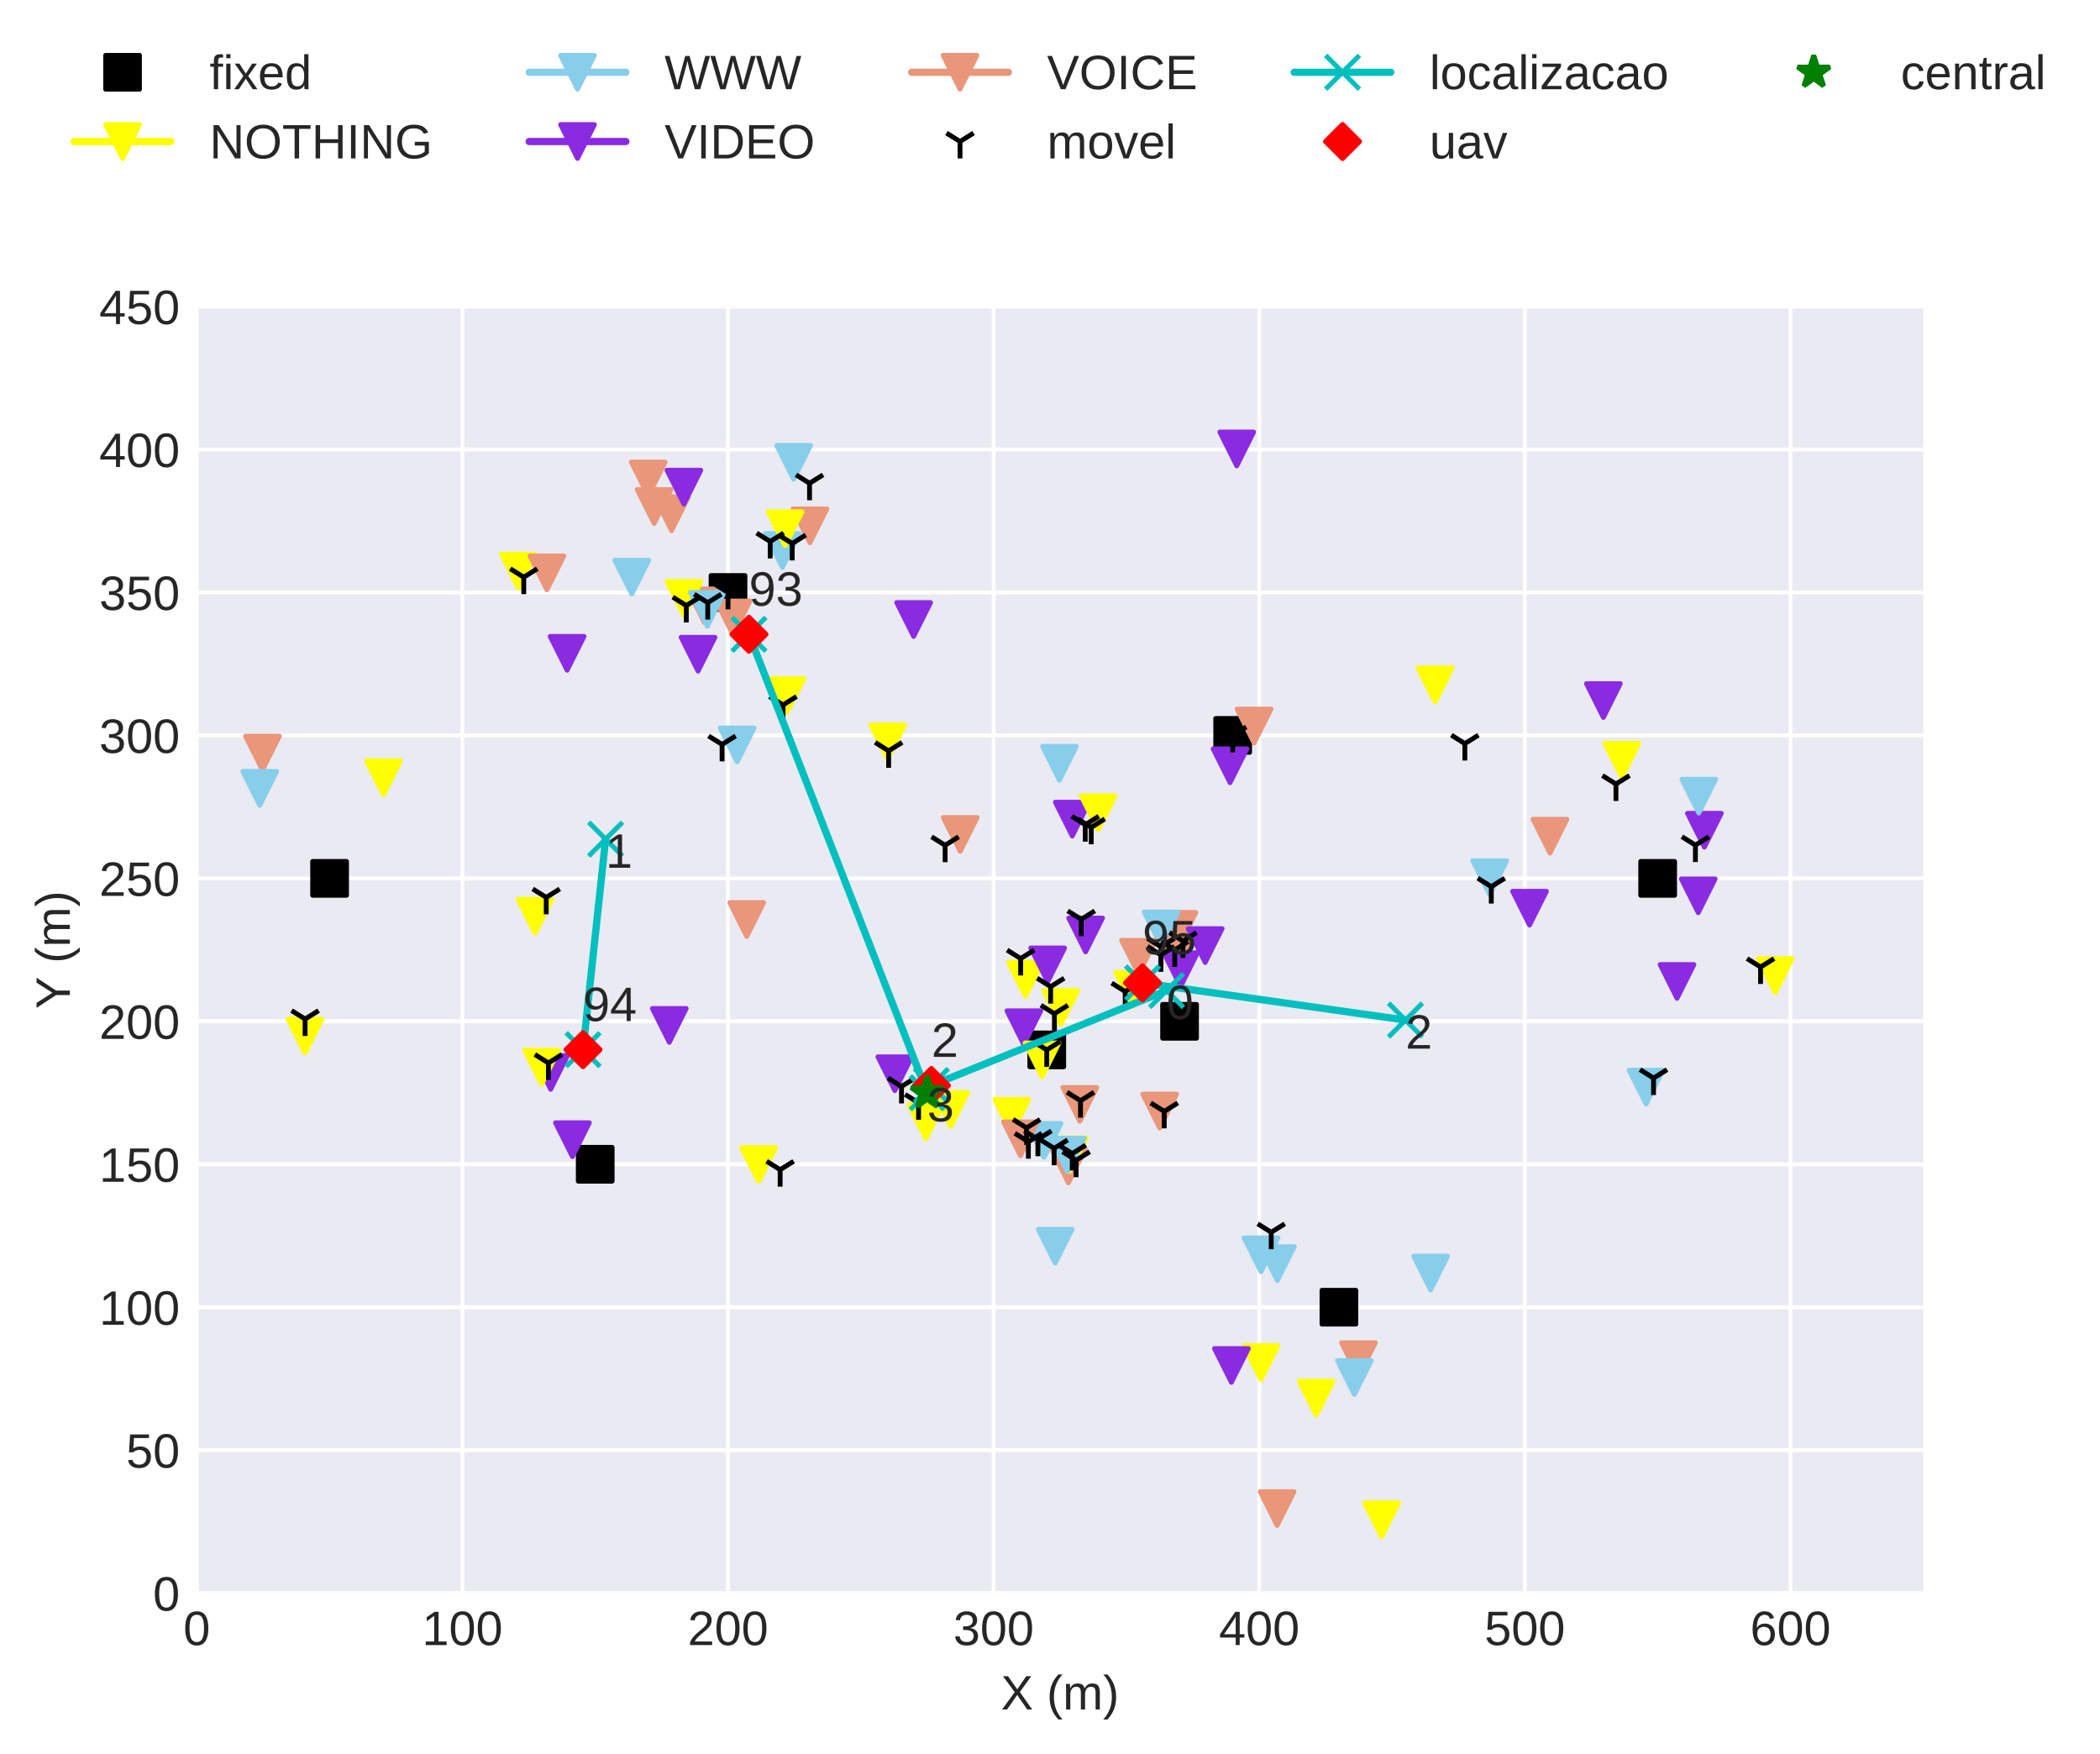 <?xml version="1.0" encoding="utf-8" standalone="no"?>
<!DOCTYPE svg PUBLIC "-//W3C//DTD SVG 1.1//EN"
  "http://www.w3.org/Graphics/SVG/1.1/DTD/svg11.dtd">
<!-- Created with matplotlib (http://matplotlib.org/) -->
<svg height="362.862pt" version="1.1" viewBox="0 0 434.379 362.862" width="434.379pt" xmlns="http://www.w3.org/2000/svg" xmlns:xlink="http://www.w3.org/1999/xlink">
 <defs>
  <style type="text/css">
*{stroke-linecap:butt;stroke-linejoin:round;}
  </style>
 </defs>
 <g id="figure_1">
  <g id="patch_1">
   <path d="M 0 362.862 
L 434.379 362.862 
L 434.379 0 
L 0 0 
z
" style="fill:#ffffff;"/>
  </g>
  <g id="axes_1">
   <g id="patch_2">
    <path d="M 40.705 329.518 
L 397.825 329.518 
L 397.825 63.406 
L 40.705 63.406 
z
" style="fill:#eaeaf2;"/>
   </g>
   <g id="matplotlib.axis_1">
    <g id="xtick_1">
     <g id="line2d_1">
      <path clip-path="url(#p7c74c49a18)" d="M 40.705 329.518 
L 40.705 63.406 
" style="fill:none;stroke:#ffffff;stroke-linecap:round;stroke-width:0.8;"/>
     </g>
     <g id="line2d_2"/>
     <g id="text_1">
      <!-- 0 -->
      <defs>
       <path d="M 51.703 34.422 
Q 51.703 17.188 45.625 8.094 
Q 39.547 -0.984 27.688 -0.984 
Q 15.828 -0.984 9.859 8.047 
Q 3.906 17.094 3.906 34.422 
Q 3.906 52.156 9.688 60.984 
Q 15.484 69.828 27.984 69.828 
Q 40.141 69.828 45.922 60.891 
Q 51.703 51.953 51.703 34.422 
z
M 42.781 34.422 
Q 42.781 49.312 39.328 56 
Q 35.891 62.703 27.984 62.703 
Q 19.875 62.703 16.328 56.109 
Q 12.797 49.516 12.797 34.422 
Q 12.797 19.781 16.375 12.984 
Q 19.969 6.203 27.781 6.203 
Q 35.547 6.203 39.156 13.125 
Q 42.781 20.062 42.781 34.422 
z
" id="LiberationSans-30"/>
      </defs>
      <g style="fill:#262626;" transform="translate(37.924 340.265)scale(0.1 -0.1)">
       <use xlink:href="#LiberationSans-30"/>
      </g>
     </g>
    </g>
    <g id="xtick_2">
     <g id="line2d_3">
      <path clip-path="url(#p7c74c49a18)" d="M 95.646 329.518 
L 95.646 63.406 
" style="fill:none;stroke:#ffffff;stroke-linecap:round;stroke-width:0.8;"/>
     </g>
     <g id="line2d_4"/>
     <g id="text_2">
      <!-- 100 -->
      <defs>
       <path d="M 7.625 0 
L 7.625 7.469 
L 25.141 7.469 
L 25.141 60.406 
L 9.625 49.312 
L 9.625 57.625 
L 25.875 68.797 
L 33.984 68.797 
L 33.984 7.469 
L 50.734 7.469 
L 50.734 0 
z
" id="LiberationSans-31"/>
      </defs>
      <g style="fill:#262626;" transform="translate(87.305 340.265)scale(0.1 -0.1)">
       <use xlink:href="#LiberationSans-31"/>
       <use x="55.615" xlink:href="#LiberationSans-30"/>
       <use x="111.23" xlink:href="#LiberationSans-30"/>
      </g>
     </g>
    </g>
    <g id="xtick_3">
     <g id="line2d_5">
      <path clip-path="url(#p7c74c49a18)" d="M 150.588 329.518 
L 150.588 63.406 
" style="fill:none;stroke:#ffffff;stroke-linecap:round;stroke-width:0.8;"/>
     </g>
     <g id="line2d_6"/>
     <g id="text_3">
      <!-- 200 -->
      <defs>
       <path d="M 5.031 0 
L 5.031 6.203 
Q 7.516 11.922 11.109 16.281 
Q 14.703 20.656 18.656 24.188 
Q 22.609 27.734 26.484 30.766 
Q 30.375 33.797 33.5 36.812 
Q 36.625 39.844 38.547 43.156 
Q 40.484 46.484 40.484 50.688 
Q 40.484 56.344 37.156 59.469 
Q 33.844 62.594 27.938 62.594 
Q 22.312 62.594 18.672 59.547 
Q 15.047 56.5 14.406 50.984 
L 5.422 51.812 
Q 6.391 60.062 12.422 64.938 
Q 18.453 69.828 27.938 69.828 
Q 38.328 69.828 43.922 64.922 
Q 49.516 60.016 49.516 50.984 
Q 49.516 46.969 47.672 43.016 
Q 45.844 39.062 42.234 35.109 
Q 38.625 31.156 28.422 22.859 
Q 22.797 18.266 19.469 14.578 
Q 16.156 10.891 14.703 7.469 
L 50.594 7.469 
L 50.594 0 
z
" id="LiberationSans-32"/>
      </defs>
      <g style="fill:#262626;" transform="translate(142.246 340.265)scale(0.1 -0.1)">
       <use xlink:href="#LiberationSans-32"/>
       <use x="55.615" xlink:href="#LiberationSans-30"/>
       <use x="111.23" xlink:href="#LiberationSans-30"/>
      </g>
     </g>
    </g>
    <g id="xtick_4">
     <g id="line2d_7">
      <path clip-path="url(#p7c74c49a18)" d="M 205.529 329.518 
L 205.529 63.406 
" style="fill:none;stroke:#ffffff;stroke-linecap:round;stroke-width:0.8;"/>
     </g>
     <g id="line2d_8"/>
     <g id="text_4">
      <!-- 300 -->
      <defs>
       <path d="M 51.219 19 
Q 51.219 9.469 45.156 4.234 
Q 39.109 -0.984 27.875 -0.984 
Q 17.438 -0.984 11.203 3.734 
Q 4.984 8.453 3.812 17.672 
L 12.891 18.5 
Q 14.656 6.297 27.875 6.297 
Q 34.516 6.297 38.297 9.562 
Q 42.094 12.844 42.094 19.281 
Q 42.094 24.906 37.766 28.047 
Q 33.453 31.203 25.297 31.203 
L 20.312 31.203 
L 20.312 38.812 
L 25.094 38.812 
Q 32.328 38.812 36.297 41.969 
Q 40.281 45.125 40.281 50.688 
Q 40.281 56.203 37.031 59.391 
Q 33.797 62.594 27.391 62.594 
Q 21.578 62.594 17.984 59.609 
Q 14.406 56.641 13.812 51.219 
L 4.984 51.906 
Q 5.953 60.359 11.984 65.094 
Q 18.016 69.828 27.484 69.828 
Q 37.844 69.828 43.578 65.016 
Q 49.312 60.203 49.312 51.609 
Q 49.312 45.016 45.625 40.891 
Q 41.938 36.766 34.906 35.297 
L 34.906 35.109 
Q 42.625 34.281 46.922 29.938 
Q 51.219 25.594 51.219 19 
z
" id="LiberationSans-33"/>
      </defs>
      <g style="fill:#262626;" transform="translate(197.188 340.265)scale(0.1 -0.1)">
       <use xlink:href="#LiberationSans-33"/>
       <use x="55.615" xlink:href="#LiberationSans-30"/>
       <use x="111.23" xlink:href="#LiberationSans-30"/>
      </g>
     </g>
    </g>
    <g id="xtick_5">
     <g id="line2d_9">
      <path clip-path="url(#p7c74c49a18)" d="M 260.471 329.518 
L 260.471 63.406 
" style="fill:none;stroke:#ffffff;stroke-linecap:round;stroke-width:0.8;"/>
     </g>
     <g id="line2d_10"/>
     <g id="text_5">
      <!-- 400 -->
      <defs>
       <path d="M 43.016 15.578 
L 43.016 0 
L 34.719 0 
L 34.719 15.578 
L 2.297 15.578 
L 2.297 22.406 
L 33.797 68.797 
L 43.016 68.797 
L 43.016 22.516 
L 52.688 22.516 
L 52.688 15.578 
z
M 34.719 58.891 
Q 34.625 58.594 33.344 56.297 
Q 32.078 54 31.453 53.078 
L 13.812 27.094 
L 11.188 23.484 
L 10.406 22.516 
L 34.719 22.516 
z
" id="LiberationSans-34"/>
      </defs>
      <g style="fill:#262626;" transform="translate(252.129 340.265)scale(0.1 -0.1)">
       <use xlink:href="#LiberationSans-34"/>
       <use x="55.615" xlink:href="#LiberationSans-30"/>
       <use x="111.23" xlink:href="#LiberationSans-30"/>
      </g>
     </g>
    </g>
    <g id="xtick_6">
     <g id="line2d_11">
      <path clip-path="url(#p7c74c49a18)" d="M 315.412 329.518 
L 315.412 63.406 
" style="fill:none;stroke:#ffffff;stroke-linecap:round;stroke-width:0.8;"/>
     </g>
     <g id="line2d_12"/>
     <g id="text_6">
      <!-- 500 -->
      <defs>
       <path d="M 51.422 22.406 
Q 51.422 11.531 44.953 5.266 
Q 38.484 -0.984 27 -0.984 
Q 17.391 -0.984 11.469 3.219 
Q 5.562 7.422 4 15.375 
L 12.891 16.406 
Q 15.672 6.203 27.203 6.203 
Q 34.281 6.203 38.281 10.469 
Q 42.281 14.75 42.281 22.219 
Q 42.281 28.719 38.25 32.719 
Q 34.234 36.719 27.391 36.719 
Q 23.828 36.719 20.75 35.594 
Q 17.672 34.469 14.594 31.781 
L 6 31.781 
L 8.297 68.797 
L 47.406 68.797 
L 47.406 61.328 
L 16.312 61.328 
L 14.984 39.5 
Q 20.703 43.891 29.203 43.891 
Q 39.359 43.891 45.391 37.938 
Q 51.422 31.984 51.422 22.406 
z
" id="LiberationSans-35"/>
      </defs>
      <g style="fill:#262626;" transform="translate(307.071 340.265)scale(0.1 -0.1)">
       <use xlink:href="#LiberationSans-35"/>
       <use x="55.615" xlink:href="#LiberationSans-30"/>
       <use x="111.23" xlink:href="#LiberationSans-30"/>
      </g>
     </g>
    </g>
    <g id="xtick_7">
     <g id="line2d_13">
      <path clip-path="url(#p7c74c49a18)" d="M 370.354 329.518 
L 370.354 63.406 
" style="fill:none;stroke:#ffffff;stroke-linecap:round;stroke-width:0.8;"/>
     </g>
     <g id="line2d_14"/>
     <g id="text_7">
      <!-- 600 -->
      <defs>
       <path d="M 51.219 22.516 
Q 51.219 11.625 45.312 5.312 
Q 39.406 -0.984 29 -0.984 
Q 17.391 -0.984 11.234 7.656 
Q 5.078 16.312 5.078 32.812 
Q 5.078 50.688 11.469 60.25 
Q 17.875 69.828 29.688 69.828 
Q 45.266 69.828 49.312 55.812 
L 40.922 54.297 
Q 38.328 62.703 29.594 62.703 
Q 22.078 62.703 17.938 55.688 
Q 13.812 48.688 13.812 35.406 
Q 16.219 39.844 20.562 42.156 
Q 24.906 44.484 30.516 44.484 
Q 40.047 44.484 45.625 38.516 
Q 51.219 32.562 51.219 22.516 
z
M 42.281 22.125 
Q 42.281 29.594 38.625 33.641 
Q 34.969 37.703 28.422 37.703 
Q 22.266 37.703 18.484 34.109 
Q 14.703 30.516 14.703 24.219 
Q 14.703 16.266 18.625 11.188 
Q 22.562 6.109 28.719 6.109 
Q 35.062 6.109 38.672 10.375 
Q 42.281 14.656 42.281 22.125 
z
" id="LiberationSans-36"/>
      </defs>
      <g style="fill:#262626;" transform="translate(362.013 340.265)scale(0.1 -0.1)">
       <use xlink:href="#LiberationSans-36"/>
       <use x="55.615" xlink:href="#LiberationSans-30"/>
       <use x="111.23" xlink:href="#LiberationSans-30"/>
      </g>
     </g>
    </g>
    <g id="text_8">
     <!-- X (m) -->
     <defs>
      <path d="M 54.297 0 
L 33.641 30.078 
L 12.547 0 
L 2.25 0 
L 28.422 35.75 
L 4.25 68.797 
L 14.547 68.797 
L 33.688 41.797 
L 52.297 68.797 
L 62.594 68.797 
L 39.062 36.078 
L 64.594 0 
z
" id="LiberationSans-58"/>
      <path id="LiberationSans-20"/>
      <path d="M 6.203 25.984 
Q 6.203 40.094 10.625 51.312 
Q 15.047 62.547 24.219 72.469 
L 32.719 72.469 
Q 23.578 62.312 19.312 50.875 
Q 15.047 39.453 15.047 25.875 
Q 15.047 12.359 19.266 0.969 
Q 23.484 -10.406 32.719 -20.703 
L 24.219 -20.703 
Q 14.984 -10.75 10.594 0.5 
Q 6.203 11.766 6.203 25.781 
z
" id="LiberationSans-28"/>
      <path d="M 37.5 0 
L 37.5 33.5 
Q 37.5 41.156 35.391 44.078 
Q 33.297 47.016 27.828 47.016 
Q 22.219 47.016 18.938 42.719 
Q 15.672 38.422 15.672 30.609 
L 15.672 0 
L 6.938 0 
L 6.938 41.547 
Q 6.938 50.781 6.641 52.828 
L 14.938 52.828 
Q 14.984 52.594 15.031 51.516 
Q 15.094 50.438 15.156 49.047 
Q 15.234 47.656 15.328 43.797 
L 15.484 43.797 
Q 18.312 49.422 21.969 51.609 
Q 25.641 53.812 30.906 53.812 
Q 36.922 53.812 40.406 51.422 
Q 43.891 49.031 45.266 43.797 
L 45.406 43.797 
Q 48.141 49.125 52.016 51.469 
Q 55.906 53.812 61.422 53.812 
Q 69.438 53.812 73.062 49.469 
Q 76.703 45.125 76.703 35.203 
L 76.703 0 
L 68.016 0 
L 68.016 33.5 
Q 68.016 41.156 65.906 44.078 
Q 63.812 47.016 58.344 47.016 
Q 52.594 47.016 49.391 42.75 
Q 46.188 38.484 46.188 30.609 
L 46.188 0 
z
" id="LiberationSans-6d"/>
      <path d="M 27.094 25.781 
Q 27.094 11.672 22.672 0.438 
Q 18.266 -10.797 9.078 -20.703 
L 0.594 -20.703 
Q 9.766 -10.453 14.016 0.891 
Q 18.266 12.25 18.266 25.875 
Q 18.266 39.5 13.984 50.875 
Q 9.719 62.25 0.594 72.469 
L 9.078 72.469 
Q 18.312 62.5 22.703 51.234 
Q 27.094 39.984 27.094 25.984 
z
" id="LiberationSans-29"/>
     </defs>
     <g style="fill:#262626;" transform="translate(207.046 353.587)scale(0.1 -0.1)">
      <use xlink:href="#LiberationSans-58"/>
      <use x="66.699" xlink:href="#LiberationSans-20"/>
      <use x="94.482" xlink:href="#LiberationSans-28"/>
      <use x="127.783" xlink:href="#LiberationSans-6d"/>
      <use x="211.084" xlink:href="#LiberationSans-29"/>
     </g>
    </g>
   </g>
   <g id="matplotlib.axis_2">
    <g id="ytick_1">
     <g id="line2d_15">
      <path clip-path="url(#p7c74c49a18)" d="M 40.705 329.518 
L 397.825 329.518 
" style="fill:none;stroke:#ffffff;stroke-linecap:round;stroke-width:0.8;"/>
     </g>
     <g id="line2d_16"/>
     <g id="text_9">
      <!-- 0 -->
      <g style="fill:#262626;" transform="translate(31.644 333.141)scale(0.1 -0.1)">
       <use xlink:href="#LiberationSans-30"/>
      </g>
     </g>
    </g>
    <g id="ytick_2">
     <g id="line2d_17">
      <path clip-path="url(#p7c74c49a18)" d="M 40.705 299.95 
L 397.825 299.95 
" style="fill:none;stroke:#ffffff;stroke-linecap:round;stroke-width:0.8;"/>
     </g>
     <g id="line2d_18"/>
     <g id="text_10">
      <!-- 50 -->
      <g style="fill:#262626;" transform="translate(26.083 303.573)scale(0.1 -0.1)">
       <use xlink:href="#LiberationSans-35"/>
       <use x="55.615" xlink:href="#LiberationSans-30"/>
      </g>
     </g>
    </g>
    <g id="ytick_3">
     <g id="line2d_19">
      <path clip-path="url(#p7c74c49a18)" d="M 40.705 270.382 
L 397.825 270.382 
" style="fill:none;stroke:#ffffff;stroke-linecap:round;stroke-width:0.8;"/>
     </g>
     <g id="line2d_20"/>
     <g id="text_11">
      <!-- 100 -->
      <g style="fill:#262626;" transform="translate(20.522 274.005)scale(0.1 -0.1)">
       <use xlink:href="#LiberationSans-31"/>
       <use x="55.615" xlink:href="#LiberationSans-30"/>
       <use x="111.23" xlink:href="#LiberationSans-30"/>
      </g>
     </g>
    </g>
    <g id="ytick_4">
     <g id="line2d_21">
      <path clip-path="url(#p7c74c49a18)" d="M 40.705 240.814 
L 397.825 240.814 
" style="fill:none;stroke:#ffffff;stroke-linecap:round;stroke-width:0.8;"/>
     </g>
     <g id="line2d_22"/>
     <g id="text_12">
      <!-- 150 -->
      <g style="fill:#262626;" transform="translate(20.522 244.437)scale(0.1 -0.1)">
       <use xlink:href="#LiberationSans-31"/>
       <use x="55.615" xlink:href="#LiberationSans-35"/>
       <use x="111.23" xlink:href="#LiberationSans-30"/>
      </g>
     </g>
    </g>
    <g id="ytick_5">
     <g id="line2d_23">
      <path clip-path="url(#p7c74c49a18)" d="M 40.705 211.246 
L 397.825 211.246 
" style="fill:none;stroke:#ffffff;stroke-linecap:round;stroke-width:0.8;"/>
     </g>
     <g id="line2d_24"/>
     <g id="text_13">
      <!-- 200 -->
      <g style="fill:#262626;" transform="translate(20.522 214.869)scale(0.1 -0.1)">
       <use xlink:href="#LiberationSans-32"/>
       <use x="55.615" xlink:href="#LiberationSans-30"/>
       <use x="111.23" xlink:href="#LiberationSans-30"/>
      </g>
     </g>
    </g>
    <g id="ytick_6">
     <g id="line2d_25">
      <path clip-path="url(#p7c74c49a18)" d="M 40.705 181.678 
L 397.825 181.678 
" style="fill:none;stroke:#ffffff;stroke-linecap:round;stroke-width:0.8;"/>
     </g>
     <g id="line2d_26"/>
     <g id="text_14">
      <!-- 250 -->
      <g style="fill:#262626;" transform="translate(20.522 185.301)scale(0.1 -0.1)">
       <use xlink:href="#LiberationSans-32"/>
       <use x="55.615" xlink:href="#LiberationSans-35"/>
       <use x="111.23" xlink:href="#LiberationSans-30"/>
      </g>
     </g>
    </g>
    <g id="ytick_7">
     <g id="line2d_27">
      <path clip-path="url(#p7c74c49a18)" d="M 40.705 152.11 
L 397.825 152.11 
" style="fill:none;stroke:#ffffff;stroke-linecap:round;stroke-width:0.8;"/>
     </g>
     <g id="line2d_28"/>
     <g id="text_15">
      <!-- 300 -->
      <g style="fill:#262626;" transform="translate(20.522 155.733)scale(0.1 -0.1)">
       <use xlink:href="#LiberationSans-33"/>
       <use x="55.615" xlink:href="#LiberationSans-30"/>
       <use x="111.23" xlink:href="#LiberationSans-30"/>
      </g>
     </g>
    </g>
    <g id="ytick_8">
     <g id="line2d_29">
      <path clip-path="url(#p7c74c49a18)" d="M 40.705 122.542 
L 397.825 122.542 
" style="fill:none;stroke:#ffffff;stroke-linecap:round;stroke-width:0.8;"/>
     </g>
     <g id="line2d_30"/>
     <g id="text_16">
      <!-- 350 -->
      <g style="fill:#262626;" transform="translate(20.522 126.165)scale(0.1 -0.1)">
       <use xlink:href="#LiberationSans-33"/>
       <use x="55.615" xlink:href="#LiberationSans-35"/>
       <use x="111.23" xlink:href="#LiberationSans-30"/>
      </g>
     </g>
    </g>
    <g id="ytick_9">
     <g id="line2d_31">
      <path clip-path="url(#p7c74c49a18)" d="M 40.705 92.974 
L 397.825 92.974 
" style="fill:none;stroke:#ffffff;stroke-linecap:round;stroke-width:0.8;"/>
     </g>
     <g id="line2d_32"/>
     <g id="text_17">
      <!-- 400 -->
      <g style="fill:#262626;" transform="translate(20.522 96.597)scale(0.1 -0.1)">
       <use xlink:href="#LiberationSans-34"/>
       <use x="55.615" xlink:href="#LiberationSans-30"/>
       <use x="111.23" xlink:href="#LiberationSans-30"/>
      </g>
     </g>
    </g>
    <g id="ytick_10">
     <g id="line2d_33">
      <path clip-path="url(#p7c74c49a18)" d="M 40.705 63.406 
L 397.825 63.406 
" style="fill:none;stroke:#ffffff;stroke-linecap:round;stroke-width:0.8;"/>
     </g>
     <g id="line2d_34"/>
     <g id="text_18">
      <!-- 450 -->
      <g style="fill:#262626;" transform="translate(20.522 67.029)scale(0.1 -0.1)">
       <use xlink:href="#LiberationSans-34"/>
       <use x="55.615" xlink:href="#LiberationSans-35"/>
       <use x="111.23" xlink:href="#LiberationSans-30"/>
      </g>
     </g>
    </g>
    <g id="text_19">
     <!-- Y (m) -->
     <defs>
      <path d="M 37.938 28.516 
L 37.938 0 
L 28.656 0 
L 28.656 28.516 
L 2.203 68.797 
L 12.453 68.797 
L 33.406 36.031 
L 54.25 68.797 
L 64.5 68.797 
z
" id="LiberationSans-59"/>
     </defs>
     <g style="fill:#262626;" transform="translate(14.447 208.68)rotate(-90)scale(0.1 -0.1)">
      <use xlink:href="#LiberationSans-59"/>
      <use x="66.684" xlink:href="#LiberationSans-20"/>
      <use x="94.467" xlink:href="#LiberationSans-28"/>
      <use x="127.768" xlink:href="#LiberationSans-6d"/>
      <use x="211.068" xlink:href="#LiberationSans-29"/>
     </g>
    </g>
   </g>
   <g id="line2d_35">
    <defs>
     <path d="M -3.5 3.5 
L 3.5 3.5 
L 3.5 -3.5 
L -3.5 -3.5 
z
" id="me4ca089729" style="stroke:#000000;stroke-linejoin:miter;"/>
    </defs>
    <g clip-path="url(#p7c74c49a18)">
     <use style="stroke:#000000;stroke-linejoin:miter;" x="342.883" xlink:href="#me4ca089729" y="181.678"/>
    </g>
   </g>
   <g id="line2d_36">
    <g clip-path="url(#p7c74c49a18)">
     <use style="stroke:#000000;stroke-linejoin:miter;" x="243.988" xlink:href="#me4ca089729" y="211.246"/>
    </g>
   </g>
   <g id="line2d_37">
    <g clip-path="url(#p7c74c49a18)">
     <use style="stroke:#000000;stroke-linejoin:miter;" x="254.977" xlink:href="#me4ca089729" y="152.11"/>
    </g>
   </g>
   <g id="line2d_38">
    <g clip-path="url(#p7c74c49a18)">
     <use style="stroke:#000000;stroke-linejoin:miter;" x="216.518" xlink:href="#me4ca089729" y="217.159"/>
    </g>
   </g>
   <g id="line2d_39">
    <g clip-path="url(#p7c74c49a18)">
     <use style="stroke:#000000;stroke-linejoin:miter;" x="276.953" xlink:href="#me4ca089729" y="270.382"/>
    </g>
   </g>
   <g id="line2d_40">
    <g clip-path="url(#p7c74c49a18)">
     <use style="stroke:#000000;stroke-linejoin:miter;" x="123.117" xlink:href="#me4ca089729" y="240.814"/>
    </g>
   </g>
   <g id="line2d_41">
    <g clip-path="url(#p7c74c49a18)">
     <use style="stroke:#000000;stroke-linejoin:miter;" x="150.588" xlink:href="#me4ca089729" y="122.542"/>
    </g>
   </g>
   <g id="line2d_42">
    <g clip-path="url(#p7c74c49a18)">
     <use style="stroke:#000000;stroke-linejoin:miter;" x="68.175" xlink:href="#me4ca089729" y="181.678"/>
    </g>
   </g>
   <g id="line2d_43">
    <path clip-path="url(#p7c74c49a18)" d="M 296.848 141.648 
" style="fill:none;stroke:#ffff00;stroke-linecap:round;stroke-width:1.5;"/>
    <defs>
     <path d="M -0 3.5 
L 3.5 -3.5 
L -3.5 -3.5 
z
" id="m539f805a34" style="stroke:#ffff00;stroke-linejoin:miter;"/>
    </defs>
    <g clip-path="url(#p7c74c49a18)">
     <use style="fill:#ffff00;stroke:#ffff00;stroke-linejoin:miter;" x="296.848" xlink:href="#m539f805a34" y="141.648"/>
    </g>
   </g>
   <g id="line2d_44">
    <path clip-path="url(#p7c74c49a18)" d="M 340.483 224.855 
" style="fill:none;stroke:#87ceeb;stroke-linecap:round;stroke-width:1.5;"/>
    <defs>
     <path d="M -0 3.5 
L 3.5 -3.5 
L -3.5 -3.5 
z
" id="m933f9da554" style="stroke:#87ceeb;stroke-linejoin:miter;"/>
    </defs>
    <g clip-path="url(#p7c74c49a18)">
     <use style="fill:#87ceeb;stroke:#87ceeb;stroke-linejoin:miter;" x="340.483" xlink:href="#m933f9da554" y="224.855"/>
    </g>
   </g>
   <g id="line2d_45">
    <path clip-path="url(#p7c74c49a18)" d="M 346.888 203 
" style="fill:none;stroke:#8a2be2;stroke-linecap:round;stroke-width:1.5;"/>
    <defs>
     <path d="M -0 3.5 
L 3.5 -3.5 
L -3.5 -3.5 
z
" id="m96c85a2c8b" style="stroke:#8a2be2;stroke-linejoin:miter;"/>
    </defs>
    <g clip-path="url(#p7c74c49a18)">
     <use style="fill:#8a2be2;stroke:#8a2be2;stroke-linejoin:miter;" x="346.888" xlink:href="#m96c85a2c8b" y="203"/>
    </g>
   </g>
   <g id="line2d_46">
    <path clip-path="url(#p7c74c49a18)" d="M 308.134 181.542 
" style="fill:none;stroke:#87ceeb;stroke-linecap:round;stroke-width:1.5;"/>
    <g clip-path="url(#p7c74c49a18)">
     <use style="fill:#87ceeb;stroke:#87ceeb;stroke-linejoin:miter;" x="308.134" xlink:href="#m933f9da554" y="181.542"/>
    </g>
   </g>
   <g id="line2d_47">
    <path clip-path="url(#p7c74c49a18)" d="M 316.378 187.85 
" style="fill:none;stroke:#8a2be2;stroke-linecap:round;stroke-width:1.5;"/>
    <g clip-path="url(#p7c74c49a18)">
     <use style="fill:#8a2be2;stroke:#8a2be2;stroke-linejoin:miter;" x="316.378" xlink:href="#m96c85a2c8b" y="187.85"/>
    </g>
   </g>
   <g id="line2d_48">
    <path clip-path="url(#p7c74c49a18)" d="M 352.548 171.718 
" style="fill:none;stroke:#8a2be2;stroke-linecap:round;stroke-width:1.5;"/>
    <g clip-path="url(#p7c74c49a18)">
     <use style="fill:#8a2be2;stroke:#8a2be2;stroke-linejoin:miter;" x="352.548" xlink:href="#m96c85a2c8b" y="171.718"/>
    </g>
   </g>
   <g id="line2d_49">
    <path clip-path="url(#p7c74c49a18)" d="M 351.275 185.287 
" style="fill:none;stroke:#8a2be2;stroke-linecap:round;stroke-width:1.5;"/>
    <g clip-path="url(#p7c74c49a18)">
     <use style="fill:#8a2be2;stroke:#8a2be2;stroke-linejoin:miter;" x="351.275" xlink:href="#m96c85a2c8b" y="185.287"/>
    </g>
   </g>
   <g id="line2d_50">
    <path clip-path="url(#p7c74c49a18)" d="M 320.607 172.956 
" style="fill:none;stroke:#e9967a;stroke-linecap:round;stroke-width:1.5;"/>
    <defs>
     <path d="M -0 3.5 
L 3.5 -3.5 
L -3.5 -3.5 
z
" id="m5b8dfd010a" style="stroke:#e9967a;stroke-linejoin:miter;"/>
    </defs>
    <g clip-path="url(#p7c74c49a18)">
     <use style="fill:#e9967a;stroke:#e9967a;stroke-linejoin:miter;" x="320.607" xlink:href="#m5b8dfd010a" y="172.956"/>
    </g>
   </g>
   <g id="line2d_51">
    <path clip-path="url(#p7c74c49a18)" d="M 335.474 157.259 
" style="fill:none;stroke:#ffff00;stroke-linecap:round;stroke-width:1.5;"/>
    <g clip-path="url(#p7c74c49a18)">
     <use style="fill:#ffff00;stroke:#ffff00;stroke-linejoin:miter;" x="335.474" xlink:href="#m539f805a34" y="157.259"/>
    </g>
   </g>
   <g id="line2d_52">
    <path clip-path="url(#p7c74c49a18)" d="M 331.655 144.898 
" style="fill:none;stroke:#8a2be2;stroke-linecap:round;stroke-width:1.5;"/>
    <g clip-path="url(#p7c74c49a18)">
     <use style="fill:#8a2be2;stroke:#8a2be2;stroke-linejoin:miter;" x="331.655" xlink:href="#m96c85a2c8b" y="144.898"/>
    </g>
   </g>
   <g id="line2d_53">
    <path clip-path="url(#p7c74c49a18)" d="M 367.197 201.782 
" style="fill:none;stroke:#ffff00;stroke-linecap:round;stroke-width:1.5;"/>
    <g clip-path="url(#p7c74c49a18)">
     <use style="fill:#ffff00;stroke:#ffff00;stroke-linejoin:miter;" x="367.197" xlink:href="#m539f805a34" y="201.782"/>
    </g>
   </g>
   <g id="line2d_54">
    <path clip-path="url(#p7c74c49a18)" d="M 351.388 164.671 
" style="fill:none;stroke:#87ceeb;stroke-linecap:round;stroke-width:1.5;"/>
    <g clip-path="url(#p7c74c49a18)">
     <use style="fill:#87ceeb;stroke:#87ceeb;stroke-linejoin:miter;" x="351.388" xlink:href="#m933f9da554" y="164.671"/>
    </g>
   </g>
   <g id="line2d_55">
    <path clip-path="url(#p7c74c49a18)" d="M 221.796 169.427 
" style="fill:none;stroke:#8a2be2;stroke-linecap:round;stroke-width:1.5;"/>
    <g clip-path="url(#p7c74c49a18)">
     <use style="fill:#8a2be2;stroke:#8a2be2;stroke-linejoin:miter;" x="221.796" xlink:href="#m96c85a2c8b" y="169.427"/>
    </g>
   </g>
   <g id="line2d_56">
    <path clip-path="url(#p7c74c49a18)" d="M 220.992 241.149 
" style="fill:none;stroke:#e9967a;stroke-linecap:round;stroke-width:1.5;"/>
    <g clip-path="url(#p7c74c49a18)">
     <use style="fill:#e9967a;stroke:#e9967a;stroke-linejoin:miter;" x="220.992" xlink:href="#m5b8dfd010a" y="241.149"/>
    </g>
   </g>
   <g id="line2d_57">
    <path clip-path="url(#p7c74c49a18)" d="M 242.941 197.42 
" style="fill:none;stroke:#e9967a;stroke-linecap:round;stroke-width:1.5;"/>
    <g clip-path="url(#p7c74c49a18)">
     <use style="fill:#e9967a;stroke:#e9967a;stroke-linejoin:miter;" x="242.941" xlink:href="#m5b8dfd010a" y="197.42"/>
    </g>
   </g>
   <g id="line2d_58">
    <path clip-path="url(#p7c74c49a18)" d="M 255.818 92.862 
" style="fill:none;stroke:#8a2be2;stroke-linecap:round;stroke-width:1.5;"/>
    <g clip-path="url(#p7c74c49a18)">
     <use style="fill:#8a2be2;stroke:#8a2be2;stroke-linejoin:miter;" x="255.818" xlink:href="#m96c85a2c8b" y="92.862"/>
    </g>
   </g>
   <g id="line2d_59">
    <path clip-path="url(#p7c74c49a18)" d="M 254.432 158.393 
" style="fill:none;stroke:#8a2be2;stroke-linecap:round;stroke-width:1.5;"/>
    <g clip-path="url(#p7c74c49a18)">
     <use style="fill:#8a2be2;stroke:#8a2be2;stroke-linejoin:miter;" x="254.432" xlink:href="#m96c85a2c8b" y="158.393"/>
    </g>
   </g>
   <g id="line2d_60">
    <path clip-path="url(#p7c74c49a18)" d="M 243.858 192.225 
" style="fill:none;stroke:#e9967a;stroke-linecap:round;stroke-width:1.5;"/>
    <g clip-path="url(#p7c74c49a18)">
     <use style="fill:#e9967a;stroke:#e9967a;stroke-linejoin:miter;" x="243.858" xlink:href="#m5b8dfd010a" y="192.225"/>
    </g>
   </g>
   <g id="line2d_61">
    <path clip-path="url(#p7c74c49a18)" d="M 249.291 195.581 
" style="fill:none;stroke:#8a2be2;stroke-linecap:round;stroke-width:1.5;"/>
    <g clip-path="url(#p7c74c49a18)">
     <use style="fill:#8a2be2;stroke:#8a2be2;stroke-linejoin:miter;" x="249.291" xlink:href="#m96c85a2c8b" y="195.581"/>
    </g>
   </g>
   <g id="line2d_62">
    <path clip-path="url(#p7c74c49a18)" d="M 259.401 150.173 
" style="fill:none;stroke:#e9967a;stroke-linecap:round;stroke-width:1.5;"/>
    <g clip-path="url(#p7c74c49a18)">
     <use style="fill:#e9967a;stroke:#e9967a;stroke-linejoin:miter;" x="259.401" xlink:href="#m5b8dfd010a" y="150.173"/>
    </g>
   </g>
   <g id="line2d_63">
    <path clip-path="url(#p7c74c49a18)" d="M 221.212 238.857 
" style="fill:none;stroke:#ffff00;stroke-linecap:round;stroke-width:1.5;"/>
    <g clip-path="url(#p7c74c49a18)">
     <use style="fill:#ffff00;stroke:#ffff00;stroke-linejoin:miter;" x="221.212" xlink:href="#m539f805a34" y="238.857"/>
    </g>
   </g>
   <g id="line2d_64">
    <path clip-path="url(#p7c74c49a18)" d="M 196.647 229.497 
" style="fill:none;stroke:#ffff00;stroke-linecap:round;stroke-width:1.5;"/>
    <g clip-path="url(#p7c74c49a18)">
     <use style="fill:#ffff00;stroke:#ffff00;stroke-linejoin:miter;" x="196.647" xlink:href="#m539f805a34" y="229.497"/>
    </g>
   </g>
   <g id="line2d_65">
    <path clip-path="url(#p7c74c49a18)" d="M 215.964 235.87 
" style="fill:none;stroke:#87ceeb;stroke-linecap:round;stroke-width:1.5;"/>
    <g clip-path="url(#p7c74c49a18)">
     <use style="fill:#87ceeb;stroke:#87ceeb;stroke-linejoin:miter;" x="215.964" xlink:href="#m933f9da554" y="235.87"/>
    </g>
   </g>
   <g id="line2d_66">
    <path clip-path="url(#p7c74c49a18)" d="M 211.781 212.575 
" style="fill:none;stroke:#8a2be2;stroke-linecap:round;stroke-width:1.5;"/>
    <g clip-path="url(#p7c74c49a18)">
     <use style="fill:#8a2be2;stroke:#8a2be2;stroke-linejoin:miter;" x="211.781" xlink:href="#m96c85a2c8b" y="212.575"/>
    </g>
   </g>
   <g id="line2d_67">
    <path clip-path="url(#p7c74c49a18)" d="M 227.139 168.109 
" style="fill:none;stroke:#ffff00;stroke-linecap:round;stroke-width:1.5;"/>
    <g clip-path="url(#p7c74c49a18)">
     <use style="fill:#ffff00;stroke:#ffff00;stroke-linejoin:miter;" x="227.139" xlink:href="#m539f805a34" y="168.109"/>
    </g>
   </g>
   <g id="line2d_68">
    <path clip-path="url(#p7c74c49a18)" d="M 244.207 200.56 
" style="fill:none;stroke:#8a2be2;stroke-linecap:round;stroke-width:1.5;"/>
    <g clip-path="url(#p7c74c49a18)">
     <use style="fill:#8a2be2;stroke:#8a2be2;stroke-linejoin:miter;" x="244.207" xlink:href="#m96c85a2c8b" y="200.56"/>
    </g>
   </g>
   <g id="line2d_69">
    <path clip-path="url(#p7c74c49a18)" d="M 218.269 257.774 
" style="fill:none;stroke:#87ceeb;stroke-linecap:round;stroke-width:1.5;"/>
    <g clip-path="url(#p7c74c49a18)">
     <use style="fill:#87ceeb;stroke:#87ceeb;stroke-linejoin:miter;" x="218.269" xlink:href="#m933f9da554" y="257.774"/>
    </g>
   </g>
   <g id="line2d_70">
    <path clip-path="url(#p7c74c49a18)" d="M 219.146 157.873 
" style="fill:none;stroke:#87ceeb;stroke-linecap:round;stroke-width:1.5;"/>
    <g clip-path="url(#p7c74c49a18)">
     <use style="fill:#87ceeb;stroke:#87ceeb;stroke-linejoin:miter;" x="219.146" xlink:href="#m933f9da554" y="157.873"/>
    </g>
   </g>
   <g id="line2d_71">
    <path clip-path="url(#p7c74c49a18)" d="M 215.538 219.218 
" style="fill:none;stroke:#ffff00;stroke-linecap:round;stroke-width:1.5;"/>
    <g clip-path="url(#p7c74c49a18)">
     <use style="fill:#ffff00;stroke:#ffff00;stroke-linejoin:miter;" x="215.538" xlink:href="#m539f805a34" y="219.218"/>
    </g>
   </g>
   <g id="line2d_72">
    <path clip-path="url(#p7c74c49a18)" d="M 198.618 172.593 
" style="fill:none;stroke:#e9967a;stroke-linecap:round;stroke-width:1.5;"/>
    <g clip-path="url(#p7c74c49a18)">
     <use style="fill:#e9967a;stroke:#e9967a;stroke-linejoin:miter;" x="198.618" xlink:href="#m5b8dfd010a" y="172.593"/>
    </g>
   </g>
   <g id="line2d_73">
    <path clip-path="url(#p7c74c49a18)" d="M 219.411 208.393 
" style="fill:none;stroke:#ffff00;stroke-linecap:round;stroke-width:1.5;"/>
    <g clip-path="url(#p7c74c49a18)">
     <use style="fill:#ffff00;stroke:#ffff00;stroke-linejoin:miter;" x="219.411" xlink:href="#m539f805a34" y="208.393"/>
    </g>
   </g>
   <g id="line2d_74">
    <path clip-path="url(#p7c74c49a18)" d="M 212.118 202.538 
" style="fill:none;stroke:#ffff00;stroke-linecap:round;stroke-width:1.5;"/>
    <g clip-path="url(#p7c74c49a18)">
     <use style="fill:#ffff00;stroke:#ffff00;stroke-linejoin:miter;" x="212.118" xlink:href="#m539f805a34" y="202.538"/>
    </g>
   </g>
   <g id="line2d_75">
    <path clip-path="url(#p7c74c49a18)" d="M 240.186 192.134 
" style="fill:none;stroke:#87ceeb;stroke-linecap:round;stroke-width:1.5;"/>
    <g clip-path="url(#p7c74c49a18)">
     <use style="fill:#87ceeb;stroke:#87ceeb;stroke-linejoin:miter;" x="240.186" xlink:href="#m933f9da554" y="192.134"/>
    </g>
   </g>
   <g id="line2d_76">
    <path clip-path="url(#p7c74c49a18)" d="M 185.095 222.092 
" style="fill:none;stroke:#8a2be2;stroke-linecap:round;stroke-width:1.5;"/>
    <g clip-path="url(#p7c74c49a18)">
     <use style="fill:#8a2be2;stroke:#8a2be2;stroke-linejoin:miter;" x="185.095" xlink:href="#m96c85a2c8b" y="222.092"/>
    </g>
   </g>
   <g id="line2d_77">
    <path clip-path="url(#p7c74c49a18)" d="M 216.707 199.581 
" style="fill:none;stroke:#8a2be2;stroke-linecap:round;stroke-width:1.5;"/>
    <g clip-path="url(#p7c74c49a18)">
     <use style="fill:#8a2be2;stroke:#8a2be2;stroke-linejoin:miter;" x="216.707" xlink:href="#m96c85a2c8b" y="199.581"/>
    </g>
   </g>
   <g id="line2d_78">
    <path clip-path="url(#p7c74c49a18)" d="M 209.279 230.9 
" style="fill:none;stroke:#ffff00;stroke-linecap:round;stroke-width:1.5;"/>
    <g clip-path="url(#p7c74c49a18)">
     <use style="fill:#ffff00;stroke:#ffff00;stroke-linejoin:miter;" x="209.279" xlink:href="#m539f805a34" y="230.9"/>
    </g>
   </g>
   <g id="line2d_79">
    <path clip-path="url(#p7c74c49a18)" d="M 211.078 235.553 
" style="fill:none;stroke:#e9967a;stroke-linecap:round;stroke-width:1.5;"/>
    <g clip-path="url(#p7c74c49a18)">
     <use style="fill:#e9967a;stroke:#e9967a;stroke-linejoin:miter;" x="211.078" xlink:href="#m5b8dfd010a" y="235.553"/>
    </g>
   </g>
   <g id="line2d_80">
    <path clip-path="url(#p7c74c49a18)" d="M 235.505 197.999 
" style="fill:none;stroke:#e9967a;stroke-linecap:round;stroke-width:1.5;"/>
    <g clip-path="url(#p7c74c49a18)">
     <use style="fill:#e9967a;stroke:#e9967a;stroke-linejoin:miter;" x="235.505" xlink:href="#m5b8dfd010a" y="197.999"/>
    </g>
   </g>
   <g id="line2d_81">
    <path clip-path="url(#p7c74c49a18)" d="M 220.79 238.927 
" style="fill:none;stroke:#87ceeb;stroke-linecap:round;stroke-width:1.5;"/>
    <g clip-path="url(#p7c74c49a18)">
     <use style="fill:#87ceeb;stroke:#87ceeb;stroke-linejoin:miter;" x="220.79" xlink:href="#m933f9da554" y="238.927"/>
    </g>
   </g>
   <g id="line2d_82">
    <path clip-path="url(#p7c74c49a18)" d="M 239.877 229.812 
" style="fill:none;stroke:#e9967a;stroke-linecap:round;stroke-width:1.5;"/>
    <g clip-path="url(#p7c74c49a18)">
     <use style="fill:#e9967a;stroke:#e9967a;stroke-linejoin:miter;" x="239.877" xlink:href="#m5b8dfd010a" y="229.812"/>
    </g>
   </g>
   <g id="line2d_83">
    <path clip-path="url(#p7c74c49a18)" d="M 234.319 204.667 
" style="fill:none;stroke:#ffff00;stroke-linecap:round;stroke-width:1.5;"/>
    <g clip-path="url(#p7c74c49a18)">
     <use style="fill:#ffff00;stroke:#ffff00;stroke-linejoin:miter;" x="234.319" xlink:href="#m539f805a34" y="204.667"/>
    </g>
   </g>
   <g id="line2d_84">
    <path clip-path="url(#p7c74c49a18)" d="M 191.518 231.993 
" style="fill:none;stroke:#ffff00;stroke-linecap:round;stroke-width:1.5;"/>
    <g clip-path="url(#p7c74c49a18)">
     <use style="fill:#ffff00;stroke:#ffff00;stroke-linejoin:miter;" x="191.518" xlink:href="#m539f805a34" y="231.993"/>
    </g>
   </g>
   <g id="line2d_85">
    <path clip-path="url(#p7c74c49a18)" d="M 224.558 193.386 
" style="fill:none;stroke:#8a2be2;stroke-linecap:round;stroke-width:1.5;"/>
    <g clip-path="url(#p7c74c49a18)">
     <use style="fill:#8a2be2;stroke:#8a2be2;stroke-linejoin:miter;" x="224.558" xlink:href="#m96c85a2c8b" y="193.386"/>
    </g>
   </g>
   <g id="line2d_86">
    <path clip-path="url(#p7c74c49a18)" d="M 223.356 228.432 
" style="fill:none;stroke:#e9967a;stroke-linecap:round;stroke-width:1.5;"/>
    <g clip-path="url(#p7c74c49a18)">
     <use style="fill:#e9967a;stroke:#e9967a;stroke-linejoin:miter;" x="223.356" xlink:href="#m5b8dfd010a" y="228.432"/>
    </g>
   </g>
   <g id="line2d_87">
    <path clip-path="url(#p7c74c49a18)" d="M 272.249 289.189 
" style="fill:none;stroke:#ffff00;stroke-linecap:round;stroke-width:1.5;"/>
    <g clip-path="url(#p7c74c49a18)">
     <use style="fill:#ffff00;stroke:#ffff00;stroke-linejoin:miter;" x="272.249" xlink:href="#m539f805a34" y="289.189"/>
    </g>
   </g>
   <g id="line2d_88">
    <path clip-path="url(#p7c74c49a18)" d="M 295.921 263.312 
" style="fill:none;stroke:#87ceeb;stroke-linecap:round;stroke-width:1.5;"/>
    <g clip-path="url(#p7c74c49a18)">
     <use style="fill:#87ceeb;stroke:#87ceeb;stroke-linejoin:miter;" x="295.921" xlink:href="#m933f9da554" y="263.312"/>
    </g>
   </g>
   <g id="line2d_89">
    <path clip-path="url(#p7c74c49a18)" d="M 260.826 281.837 
" style="fill:none;stroke:#ffff00;stroke-linecap:round;stroke-width:1.5;"/>
    <g clip-path="url(#p7c74c49a18)">
     <use style="fill:#ffff00;stroke:#ffff00;stroke-linejoin:miter;" x="260.826" xlink:href="#m539f805a34" y="281.837"/>
    </g>
   </g>
   <g id="line2d_90">
    <path clip-path="url(#p7c74c49a18)" d="M 280.989 281.228 
" style="fill:none;stroke:#e9967a;stroke-linecap:round;stroke-width:1.5;"/>
    <g clip-path="url(#p7c74c49a18)">
     <use style="fill:#e9967a;stroke:#e9967a;stroke-linejoin:miter;" x="280.989" xlink:href="#m5b8dfd010a" y="281.228"/>
    </g>
   </g>
   <g id="line2d_91">
    <path clip-path="url(#p7c74c49a18)" d="M 264.17 312.022 
" style="fill:none;stroke:#e9967a;stroke-linecap:round;stroke-width:1.5;"/>
    <g clip-path="url(#p7c74c49a18)">
     <use style="fill:#e9967a;stroke:#e9967a;stroke-linejoin:miter;" x="264.17" xlink:href="#m5b8dfd010a" y="312.022"/>
    </g>
   </g>
   <g id="line2d_92">
    <path clip-path="url(#p7c74c49a18)" d="M 254.714 282.429 
" style="fill:none;stroke:#8a2be2;stroke-linecap:round;stroke-width:1.5;"/>
    <g clip-path="url(#p7c74c49a18)">
     <use style="fill:#8a2be2;stroke:#8a2be2;stroke-linejoin:miter;" x="254.714" xlink:href="#m96c85a2c8b" y="282.429"/>
    </g>
   </g>
   <g id="line2d_93">
    <path clip-path="url(#p7c74c49a18)" d="M 285.784 314.349 
" style="fill:none;stroke:#ffff00;stroke-linecap:round;stroke-width:1.5;"/>
    <g clip-path="url(#p7c74c49a18)">
     <use style="fill:#ffff00;stroke:#ffff00;stroke-linejoin:miter;" x="285.784" xlink:href="#m539f805a34" y="314.349"/>
    </g>
   </g>
   <g id="line2d_94">
    <path clip-path="url(#p7c74c49a18)" d="M 260.832 259.539 
" style="fill:none;stroke:#87ceeb;stroke-linecap:round;stroke-width:1.5;"/>
    <g clip-path="url(#p7c74c49a18)">
     <use style="fill:#87ceeb;stroke:#87ceeb;stroke-linejoin:miter;" x="260.832" xlink:href="#m933f9da554" y="259.539"/>
    </g>
   </g>
   <g id="line2d_95">
    <path clip-path="url(#p7c74c49a18)" d="M 280.145 284.935 
" style="fill:none;stroke:#87ceeb;stroke-linecap:round;stroke-width:1.5;"/>
    <g clip-path="url(#p7c74c49a18)">
     <use style="fill:#87ceeb;stroke:#87ceeb;stroke-linejoin:miter;" x="280.145" xlink:href="#m933f9da554" y="284.935"/>
    </g>
   </g>
   <g id="line2d_96">
    <path clip-path="url(#p7c74c49a18)" d="M 264.217 261.362 
" style="fill:none;stroke:#87ceeb;stroke-linecap:round;stroke-width:1.5;"/>
    <g clip-path="url(#p7c74c49a18)">
     <use style="fill:#87ceeb;stroke:#87ceeb;stroke-linejoin:miter;" x="264.217" xlink:href="#m933f9da554" y="261.362"/>
    </g>
   </g>
   <g id="line2d_97">
    <path clip-path="url(#p7c74c49a18)" d="M 113.904 221.815 
" style="fill:none;stroke:#8a2be2;stroke-linecap:round;stroke-width:1.5;"/>
    <g clip-path="url(#p7c74c49a18)">
     <use style="fill:#8a2be2;stroke:#8a2be2;stroke-linejoin:miter;" x="113.904" xlink:href="#m96c85a2c8b" y="221.815"/>
    </g>
   </g>
   <g id="line2d_98">
    <path clip-path="url(#p7c74c49a18)" d="M 156.915 240.855 
" style="fill:none;stroke:#ffff00;stroke-linecap:round;stroke-width:1.5;"/>
    <g clip-path="url(#p7c74c49a18)">
     <use style="fill:#ffff00;stroke:#ffff00;stroke-linejoin:miter;" x="156.915" xlink:href="#m539f805a34" y="240.855"/>
    </g>
   </g>
   <g id="line2d_99">
    <path clip-path="url(#p7c74c49a18)" d="M 138.444 212.094 
" style="fill:none;stroke:#8a2be2;stroke-linecap:round;stroke-width:1.5;"/>
    <g clip-path="url(#p7c74c49a18)">
     <use style="fill:#8a2be2;stroke:#8a2be2;stroke-linejoin:miter;" x="138.444" xlink:href="#m96c85a2c8b" y="212.094"/>
    </g>
   </g>
   <g id="line2d_100">
    <path clip-path="url(#p7c74c49a18)" d="M 118.402 235.729 
" style="fill:none;stroke:#8a2be2;stroke-linecap:round;stroke-width:1.5;"/>
    <g clip-path="url(#p7c74c49a18)">
     <use style="fill:#8a2be2;stroke:#8a2be2;stroke-linejoin:miter;" x="118.402" xlink:href="#m96c85a2c8b" y="235.729"/>
    </g>
   </g>
   <g id="line2d_101">
    <path clip-path="url(#p7c74c49a18)" d="M 112.05 220.752 
" style="fill:none;stroke:#ffff00;stroke-linecap:round;stroke-width:1.5;"/>
    <g clip-path="url(#p7c74c49a18)">
     <use style="fill:#ffff00;stroke:#ffff00;stroke-linejoin:miter;" x="112.05" xlink:href="#m539f805a34" y="220.752"/>
    </g>
   </g>
   <g id="line2d_102">
    <path clip-path="url(#p7c74c49a18)" d="M 145.733 125.308 
" style="fill:none;stroke:#e9967a;stroke-linecap:round;stroke-width:1.5;"/>
    <g clip-path="url(#p7c74c49a18)">
     <use style="fill:#e9967a;stroke:#e9967a;stroke-linejoin:miter;" x="145.733" xlink:href="#m5b8dfd010a" y="125.308"/>
    </g>
   </g>
   <g id="line2d_103">
    <path clip-path="url(#p7c74c49a18)" d="M 154.459 190.197 
" style="fill:none;stroke:#e9967a;stroke-linecap:round;stroke-width:1.5;"/>
    <g clip-path="url(#p7c74c49a18)">
     <use style="fill:#e9967a;stroke:#e9967a;stroke-linejoin:miter;" x="154.459" xlink:href="#m5b8dfd010a" y="190.197"/>
    </g>
   </g>
   <g id="line2d_104">
    <path clip-path="url(#p7c74c49a18)" d="M 130.677 119.378 
" style="fill:none;stroke:#87ceeb;stroke-linecap:round;stroke-width:1.5;"/>
    <g clip-path="url(#p7c74c49a18)">
     <use style="fill:#87ceeb;stroke:#87ceeb;stroke-linejoin:miter;" x="130.677" xlink:href="#m933f9da554" y="119.378"/>
    </g>
   </g>
   <g id="line2d_105">
    <path clip-path="url(#p7c74c49a18)" d="M 161.842 113.862 
" style="fill:none;stroke:#87ceeb;stroke-linecap:round;stroke-width:1.5;"/>
    <g clip-path="url(#p7c74c49a18)">
     <use style="fill:#87ceeb;stroke:#87ceeb;stroke-linejoin:miter;" x="161.842" xlink:href="#m933f9da554" y="113.862"/>
    </g>
   </g>
   <g id="line2d_106">
    <path clip-path="url(#p7c74c49a18)" d="M 138.91 106.246 
" style="fill:none;stroke:#e9967a;stroke-linecap:round;stroke-width:1.5;"/>
    <g clip-path="url(#p7c74c49a18)">
     <use style="fill:#e9967a;stroke:#e9967a;stroke-linejoin:miter;" x="138.91" xlink:href="#m5b8dfd010a" y="106.246"/>
    </g>
   </g>
   <g id="line2d_107">
    <path clip-path="url(#p7c74c49a18)" d="M 117.306 135.131 
" style="fill:none;stroke:#8a2be2;stroke-linecap:round;stroke-width:1.5;"/>
    <g clip-path="url(#p7c74c49a18)">
     <use style="fill:#8a2be2;stroke:#8a2be2;stroke-linejoin:miter;" x="117.306" xlink:href="#m96c85a2c8b" y="135.131"/>
    </g>
   </g>
   <g id="line2d_108">
    <path clip-path="url(#p7c74c49a18)" d="M 141.477 123.79 
" style="fill:none;stroke:#ffff00;stroke-linecap:round;stroke-width:1.5;"/>
    <g clip-path="url(#p7c74c49a18)">
     <use style="fill:#ffff00;stroke:#ffff00;stroke-linejoin:miter;" x="141.477" xlink:href="#m539f805a34" y="123.79"/>
    </g>
   </g>
   <g id="line2d_109">
    <path clip-path="url(#p7c74c49a18)" d="M 188.985 128.134 
" style="fill:none;stroke:#8a2be2;stroke-linecap:round;stroke-width:1.5;"/>
    <g clip-path="url(#p7c74c49a18)">
     <use style="fill:#8a2be2;stroke:#8a2be2;stroke-linejoin:miter;" x="188.985" xlink:href="#m96c85a2c8b" y="128.134"/>
    </g>
   </g>
   <g id="line2d_110">
    <path clip-path="url(#p7c74c49a18)" d="M 134.095 99.079 
" style="fill:none;stroke:#e9967a;stroke-linecap:round;stroke-width:1.5;"/>
    <g clip-path="url(#p7c74c49a18)">
     <use style="fill:#e9967a;stroke:#e9967a;stroke-linejoin:miter;" x="134.095" xlink:href="#m5b8dfd010a" y="99.079"/>
    </g>
   </g>
   <g id="line2d_111">
    <path clip-path="url(#p7c74c49a18)" d="M 107.252 118.143 
" style="fill:none;stroke:#ffff00;stroke-linecap:round;stroke-width:1.5;"/>
    <g clip-path="url(#p7c74c49a18)">
     <use style="fill:#ffff00;stroke:#ffff00;stroke-linejoin:miter;" x="107.252" xlink:href="#m539f805a34" y="118.143"/>
    </g>
   </g>
   <g id="line2d_112">
    <path clip-path="url(#p7c74c49a18)" d="M 162.733 143.879 
" style="fill:none;stroke:#ffff00;stroke-linecap:round;stroke-width:1.5;"/>
    <g clip-path="url(#p7c74c49a18)">
     <use style="fill:#ffff00;stroke:#ffff00;stroke-linejoin:miter;" x="162.733" xlink:href="#m539f805a34" y="143.879"/>
    </g>
   </g>
   <g id="line2d_113">
    <path clip-path="url(#p7c74c49a18)" d="M 144.387 135.32 
" style="fill:none;stroke:#8a2be2;stroke-linecap:round;stroke-width:1.5;"/>
    <g clip-path="url(#p7c74c49a18)">
     <use style="fill:#8a2be2;stroke:#8a2be2;stroke-linejoin:miter;" x="144.387" xlink:href="#m96c85a2c8b" y="135.32"/>
    </g>
   </g>
   <g id="line2d_114">
    <path clip-path="url(#p7c74c49a18)" d="M 183.622 153.457 
" style="fill:none;stroke:#ffff00;stroke-linecap:round;stroke-width:1.5;"/>
    <g clip-path="url(#p7c74c49a18)">
     <use style="fill:#ffff00;stroke:#ffff00;stroke-linejoin:miter;" x="183.622" xlink:href="#m539f805a34" y="153.457"/>
    </g>
   </g>
   <g id="line2d_115">
    <path clip-path="url(#p7c74c49a18)" d="M 141.46 100.761 
" style="fill:none;stroke:#8a2be2;stroke-linecap:round;stroke-width:1.5;"/>
    <g clip-path="url(#p7c74c49a18)">
     <use style="fill:#8a2be2;stroke:#8a2be2;stroke-linejoin:miter;" x="141.46" xlink:href="#m96c85a2c8b" y="100.761"/>
    </g>
   </g>
   <g id="line2d_116">
    <path clip-path="url(#p7c74c49a18)" d="M 151.633 127.811 
" style="fill:none;stroke:#e9967a;stroke-linecap:round;stroke-width:1.5;"/>
    <g clip-path="url(#p7c74c49a18)">
     <use style="fill:#e9967a;stroke:#e9967a;stroke-linejoin:miter;" x="151.633" xlink:href="#m5b8dfd010a" y="127.811"/>
    </g>
   </g>
   <g id="line2d_117">
    <path clip-path="url(#p7c74c49a18)" d="M 135.301 104.763 
" style="fill:none;stroke:#e9967a;stroke-linecap:round;stroke-width:1.5;"/>
    <g clip-path="url(#p7c74c49a18)">
     <use style="fill:#e9967a;stroke:#e9967a;stroke-linejoin:miter;" x="135.301" xlink:href="#m5b8dfd010a" y="104.763"/>
    </g>
   </g>
   <g id="line2d_118">
    <path clip-path="url(#p7c74c49a18)" d="M 167.531 108.764 
" style="fill:none;stroke:#e9967a;stroke-linecap:round;stroke-width:1.5;"/>
    <g clip-path="url(#p7c74c49a18)">
     <use style="fill:#e9967a;stroke:#e9967a;stroke-linejoin:miter;" x="167.531" xlink:href="#m5b8dfd010a" y="108.764"/>
    </g>
   </g>
   <g id="line2d_119">
    <path clip-path="url(#p7c74c49a18)" d="M 146.312 126.03 
" style="fill:none;stroke:#87ceeb;stroke-linecap:round;stroke-width:1.5;"/>
    <g clip-path="url(#p7c74c49a18)">
     <use style="fill:#87ceeb;stroke:#87ceeb;stroke-linejoin:miter;" x="146.312" xlink:href="#m933f9da554" y="126.03"/>
    </g>
   </g>
   <g id="line2d_120">
    <path clip-path="url(#p7c74c49a18)" d="M 164.161 95.625 
" style="fill:none;stroke:#87ceeb;stroke-linecap:round;stroke-width:1.5;"/>
    <g clip-path="url(#p7c74c49a18)">
     <use style="fill:#87ceeb;stroke:#87ceeb;stroke-linejoin:miter;" x="164.161" xlink:href="#m933f9da554" y="95.625"/>
    </g>
   </g>
   <g id="line2d_121">
    <path clip-path="url(#p7c74c49a18)" d="M 162.4 109.354 
" style="fill:none;stroke:#ffff00;stroke-linecap:round;stroke-width:1.5;"/>
    <g clip-path="url(#p7c74c49a18)">
     <use style="fill:#ffff00;stroke:#ffff00;stroke-linejoin:miter;" x="162.4" xlink:href="#m539f805a34" y="109.354"/>
    </g>
   </g>
   <g id="line2d_122">
    <path clip-path="url(#p7c74c49a18)" d="M 152.483 154.079 
" style="fill:none;stroke:#87ceeb;stroke-linecap:round;stroke-width:1.5;"/>
    <g clip-path="url(#p7c74c49a18)">
     <use style="fill:#87ceeb;stroke:#87ceeb;stroke-linejoin:miter;" x="152.483" xlink:href="#m933f9da554" y="154.079"/>
    </g>
   </g>
   <g id="line2d_123">
    <path clip-path="url(#p7c74c49a18)" d="M 113.123 118.492 
" style="fill:none;stroke:#e9967a;stroke-linecap:round;stroke-width:1.5;"/>
    <g clip-path="url(#p7c74c49a18)">
     <use style="fill:#e9967a;stroke:#e9967a;stroke-linejoin:miter;" x="113.123" xlink:href="#m5b8dfd010a" y="118.492"/>
    </g>
   </g>
   <g id="line2d_124">
    <path clip-path="url(#p7c74c49a18)" d="M 79.324 160.851 
" style="fill:none;stroke:#ffff00;stroke-linecap:round;stroke-width:1.5;"/>
    <g clip-path="url(#p7c74c49a18)">
     <use style="fill:#ffff00;stroke:#ffff00;stroke-linejoin:miter;" x="79.324" xlink:href="#m539f805a34" y="160.851"/>
    </g>
   </g>
   <g id="line2d_125">
    <path clip-path="url(#p7c74c49a18)" d="M 54.282 155.768 
" style="fill:none;stroke:#e9967a;stroke-linecap:round;stroke-width:1.5;"/>
    <g clip-path="url(#p7c74c49a18)">
     <use style="fill:#e9967a;stroke:#e9967a;stroke-linejoin:miter;" x="54.282" xlink:href="#m5b8dfd010a" y="155.768"/>
    </g>
   </g>
   <g id="line2d_126">
    <path clip-path="url(#p7c74c49a18)" d="M 110.672 189.512 
" style="fill:none;stroke:#ffff00;stroke-linecap:round;stroke-width:1.5;"/>
    <g clip-path="url(#p7c74c49a18)">
     <use style="fill:#ffff00;stroke:#ffff00;stroke-linejoin:miter;" x="110.672" xlink:href="#m539f805a34" y="189.512"/>
    </g>
   </g>
   <g id="line2d_127">
    <path clip-path="url(#p7c74c49a18)" d="M 63.093 214.282 
" style="fill:none;stroke:#ffff00;stroke-linecap:round;stroke-width:1.5;"/>
    <g clip-path="url(#p7c74c49a18)">
     <use style="fill:#ffff00;stroke:#ffff00;stroke-linejoin:miter;" x="63.093" xlink:href="#m539f805a34" y="214.282"/>
    </g>
   </g>
   <g id="line2d_128">
    <path clip-path="url(#p7c74c49a18)" d="M 53.723 163.055 
" style="fill:none;stroke:#87ceeb;stroke-linecap:round;stroke-width:1.5;"/>
    <g clip-path="url(#p7c74c49a18)">
     <use style="fill:#87ceeb;stroke:#87ceeb;stroke-linejoin:miter;" x="53.723" xlink:href="#m933f9da554" y="163.055"/>
    </g>
   </g>
   <g id="line2d_129">
    <defs>
     <path d="M 0 0 
L 0 3.5 
M 0 0 
L 2.8 -1.75 
M 0 0 
L -2.8 -1.75 
" id="med2d69dfa6" style="stroke:#000000;"/>
    </defs>
    <g clip-path="url(#p7c74c49a18)">
     <use style="stroke:#000000;" x="350.69" xlink:href="#med2d69dfa6" y="174.804"/>
    </g>
   </g>
   <g id="line2d_130">
    <g clip-path="url(#p7c74c49a18)">
     <use style="stroke:#000000;" x="364.167" xlink:href="#med2d69dfa6" y="200.018"/>
    </g>
   </g>
   <g id="line2d_131">
    <g clip-path="url(#p7c74c49a18)">
     <use style="stroke:#000000;" x="342.03" xlink:href="#med2d69dfa6" y="222.987"/>
    </g>
   </g>
   <g id="line2d_132">
    <g clip-path="url(#p7c74c49a18)">
     <use style="stroke:#000000;" x="334.256" xlink:href="#med2d69dfa6" y="162.168"/>
    </g>
   </g>
   <g id="line2d_133">
    <g clip-path="url(#p7c74c49a18)">
     <use style="stroke:#000000;" x="308.467" xlink:href="#med2d69dfa6" y="183.391"/>
    </g>
   </g>
   <g id="line2d_134">
    <g clip-path="url(#p7c74c49a18)">
     <use style="stroke:#000000;" x="303.002" xlink:href="#med2d69dfa6" y="153.806"/>
    </g>
   </g>
   <g id="line2d_135">
    <g clip-path="url(#p7c74c49a18)">
     <use style="stroke:#000000;" x="141.959" xlink:href="#med2d69dfa6" y="125.254"/>
    </g>
   </g>
   <g id="line2d_136">
    <g clip-path="url(#p7c74c49a18)">
     <use style="stroke:#000000;" x="163.864" xlink:href="#med2d69dfa6" y="112.411"/>
    </g>
   </g>
   <g id="line2d_137">
    <g clip-path="url(#p7c74c49a18)">
     <use style="stroke:#000000;" x="146.394" xlink:href="#med2d69dfa6" y="124.654"/>
    </g>
   </g>
   <g id="line2d_138">
    <g clip-path="url(#p7c74c49a18)">
     <use style="stroke:#000000;" x="149.36" xlink:href="#med2d69dfa6" y="153.977"/>
    </g>
   </g>
   <g id="line2d_139">
    <g clip-path="url(#p7c74c49a18)">
     <use style="stroke:#000000;" x="167.452" xlink:href="#med2d69dfa6" y="99.962"/>
    </g>
   </g>
   <g id="line2d_140">
    <g clip-path="url(#p7c74c49a18)">
     <use style="stroke:#000000;" x="183.813" xlink:href="#med2d69dfa6" y="155.309"/>
    </g>
   </g>
   <g id="line2d_141">
    <g clip-path="url(#p7c74c49a18)">
     <use style="stroke:#000000;" x="161.964" xlink:href="#med2d69dfa6" y="145.812"/>
    </g>
   </g>
   <g id="line2d_142">
    <g clip-path="url(#p7c74c49a18)">
     <use style="stroke:#000000;" x="159.311" xlink:href="#med2d69dfa6" y="112.003"/>
    </g>
   </g>
   <g id="line2d_143">
    <g clip-path="url(#p7c74c49a18)">
     <use style="stroke:#000000;" x="108.337" xlink:href="#med2d69dfa6" y="119.383"/>
    </g>
   </g>
   <g id="line2d_144">
    <g clip-path="url(#p7c74c49a18)">
     <use style="stroke:#000000;" x="112.986" xlink:href="#med2d69dfa6" y="185.616"/>
    </g>
   </g>
   <g id="line2d_145">
    <g clip-path="url(#p7c74c49a18)">
     <use style="stroke:#000000;" x="63.107" xlink:href="#med2d69dfa6" y="210.778"/>
    </g>
   </g>
   <g id="line2d_146">
    <g clip-path="url(#p7c74c49a18)">
     <use style="stroke:#000000;" x="113.436" xlink:href="#med2d69dfa6" y="219.86"/>
    </g>
   </g>
   <g id="line2d_147">
    <g clip-path="url(#p7c74c49a18)">
     <use style="stroke:#000000;" x="161.369" xlink:href="#med2d69dfa6" y="241.941"/>
    </g>
   </g>
   <g id="line2d_148">
    <g clip-path="url(#p7c74c49a18)">
     <use style="stroke:#000000;" x="244.694" xlink:href="#med2d69dfa6" y="194.632"/>
    </g>
   </g>
   <g id="line2d_149">
    <g clip-path="url(#p7c74c49a18)">
     <use style="stroke:#000000;" x="240.125" xlink:href="#med2d69dfa6" y="197.509"/>
    </g>
   </g>
   <g id="line2d_150">
    <g clip-path="url(#p7c74c49a18)">
     <use style="stroke:#000000;" x="240.134" xlink:href="#med2d69dfa6" y="195.831"/>
    </g>
   </g>
   <g id="line2d_151">
    <g clip-path="url(#p7c74c49a18)">
     <use style="stroke:#000000;" x="232.748" xlink:href="#med2d69dfa6" y="205.089"/>
    </g>
   </g>
   <g id="line2d_152">
    <g clip-path="url(#p7c74c49a18)">
     <use style="stroke:#000000;" x="218.102" xlink:href="#med2d69dfa6" y="209.673"/>
    </g>
   </g>
   <g id="line2d_153">
    <g clip-path="url(#p7c74c49a18)">
     <use style="stroke:#000000;" x="212.343" xlink:href="#med2d69dfa6" y="233.295"/>
    </g>
   </g>
   <g id="line2d_154">
    <g clip-path="url(#p7c74c49a18)">
     <use style="stroke:#000000;" x="211.118" xlink:href="#med2d69dfa6" y="198.259"/>
    </g>
   </g>
   <g id="line2d_155">
    <g clip-path="url(#p7c74c49a18)">
     <use style="stroke:#000000;" x="214.687" xlink:href="#med2d69dfa6" y="235.652"/>
    </g>
   </g>
   <g id="line2d_156">
    <g clip-path="url(#p7c74c49a18)">
     <use style="stroke:#000000;" x="225.72" xlink:href="#med2d69dfa6" y="171.132"/>
    </g>
   </g>
   <g id="line2d_157">
    <g clip-path="url(#p7c74c49a18)">
     <use style="stroke:#000000;" x="223.502" xlink:href="#med2d69dfa6" y="227.666"/>
    </g>
   </g>
   <g id="line2d_158">
    <g clip-path="url(#p7c74c49a18)">
     <use style="stroke:#000000;" x="186.476" xlink:href="#med2d69dfa6" y="224.727"/>
    </g>
   </g>
   <g id="line2d_159">
    <g clip-path="url(#p7c74c49a18)">
     <use style="stroke:#000000;" x="262.947" xlink:href="#med2d69dfa6" y="254.878"/>
    </g>
   </g>
   <g id="line2d_160">
    <g clip-path="url(#p7c74c49a18)">
     <use style="stroke:#000000;" x="240.819" xlink:href="#med2d69dfa6" y="229.878"/>
    </g>
   </g>
   <g id="line2d_161">
    <g clip-path="url(#p7c74c49a18)">
     <use style="stroke:#000000;" x="222.597" xlink:href="#med2d69dfa6" y="239.98"/>
    </g>
   </g>
   <g id="line2d_162">
    <g clip-path="url(#p7c74c49a18)">
     <use style="stroke:#000000;" x="218.047" xlink:href="#med2d69dfa6" y="237.524"/>
    </g>
   </g>
   <g id="line2d_163">
    <g clip-path="url(#p7c74c49a18)">
     <use style="stroke:#000000;" x="190.006" xlink:href="#med2d69dfa6" y="228.112"/>
    </g>
   </g>
   <g id="line2d_164">
    <g clip-path="url(#p7c74c49a18)">
     <use style="stroke:#000000;" x="212.713" xlink:href="#med2d69dfa6" y="236.159"/>
    </g>
   </g>
   <g id="line2d_165">
    <g clip-path="url(#p7c74c49a18)">
     <use style="stroke:#000000;" x="217.323" xlink:href="#med2d69dfa6" y="204.079"/>
    </g>
   </g>
   <g id="line2d_166">
    <g clip-path="url(#p7c74c49a18)">
     <use style="stroke:#000000;" x="242.986" xlink:href="#med2d69dfa6" y="196.485"/>
    </g>
   </g>
   <g id="line2d_167">
    <g clip-path="url(#p7c74c49a18)">
     <use style="stroke:#000000;" x="195.494" xlink:href="#med2d69dfa6" y="174.83"/>
    </g>
   </g>
   <g id="line2d_168">
    <g clip-path="url(#p7c74c49a18)">
     <use style="stroke:#000000;" x="224.478" xlink:href="#med2d69dfa6" y="170.589"/>
    </g>
   </g>
   <g id="line2d_169">
    <g clip-path="url(#p7c74c49a18)">
     <use style="stroke:#000000;" x="221.787" xlink:href="#med2d69dfa6" y="238.598"/>
    </g>
   </g>
   <g id="line2d_170">
    <g clip-path="url(#p7c74c49a18)">
     <use style="stroke:#000000;" x="223.652" xlink:href="#med2d69dfa6" y="190.154"/>
    </g>
   </g>
   <g id="line2d_171">
    <g clip-path="url(#p7c74c49a18)">
     <use style="stroke:#000000;" x="342.883" xlink:href="#med2d69dfa6" y="181.678"/>
    </g>
   </g>
   <g id="line2d_172">
    <g clip-path="url(#p7c74c49a18)">
     <use style="stroke:#000000;" x="243.988" xlink:href="#med2d69dfa6" y="211.246"/>
    </g>
   </g>
   <g id="line2d_173">
    <g clip-path="url(#p7c74c49a18)">
     <use style="stroke:#000000;" x="254.977" xlink:href="#med2d69dfa6" y="152.11"/>
    </g>
   </g>
   <g id="line2d_174">
    <g clip-path="url(#p7c74c49a18)">
     <use style="stroke:#000000;" x="216.518" xlink:href="#med2d69dfa6" y="217.159"/>
    </g>
   </g>
   <g id="line2d_175">
    <g clip-path="url(#p7c74c49a18)">
     <use style="stroke:#000000;" x="276.953" xlink:href="#med2d69dfa6" y="270.382"/>
    </g>
   </g>
   <g id="line2d_176">
    <g clip-path="url(#p7c74c49a18)">
     <use style="stroke:#000000;" x="123.117" xlink:href="#med2d69dfa6" y="240.814"/>
    </g>
   </g>
   <g id="line2d_177">
    <g clip-path="url(#p7c74c49a18)">
     <use style="stroke:#000000;" x="150.588" xlink:href="#med2d69dfa6" y="122.542"/>
    </g>
   </g>
   <g id="line2d_178">
    <g clip-path="url(#p7c74c49a18)">
     <use style="stroke:#000000;" x="68.175" xlink:href="#med2d69dfa6" y="181.678"/>
    </g>
   </g>
   <g id="line2d_179">
    <path clip-path="url(#p7c74c49a18)" d="M 154.92 131.196 
L 191.794 226.03 
" style="fill:none;stroke:#00bfbf;stroke-linecap:round;stroke-width:1.5;"/>
    <defs>
     <path d="M -3.5 3.5 
L 3.5 -3.5 
M -3.5 -3.5 
L 3.5 3.5 
" id="mbca43388b3" style="stroke:#00bfbf;"/>
    </defs>
    <g clip-path="url(#p7c74c49a18)">
     <use style="fill:#00bfbf;stroke:#00bfbf;" x="154.92" xlink:href="#mbca43388b3" y="131.196"/>
     <use style="fill:#00bfbf;stroke:#00bfbf;" x="191.794" xlink:href="#mbca43388b3" y="226.03"/>
    </g>
   </g>
   <g id="line2d_180">
    <path clip-path="url(#p7c74c49a18)" d="M 120.596 217.106 
L 125.272 173.567 
" style="fill:none;stroke:#00bfbf;stroke-linecap:round;stroke-width:1.5;"/>
    <g clip-path="url(#p7c74c49a18)">
     <use style="fill:#00bfbf;stroke:#00bfbf;" x="120.596" xlink:href="#mbca43388b3" y="217.106"/>
     <use style="fill:#00bfbf;stroke:#00bfbf;" x="125.272" xlink:href="#mbca43388b3" y="173.567"/>
    </g>
   </g>
   <g id="line2d_181">
    <path clip-path="url(#p7c74c49a18)" d="M 236.327 203.288 
L 290.721 210.99 
" style="fill:none;stroke:#00bfbf;stroke-linecap:round;stroke-width:1.5;"/>
    <g clip-path="url(#p7c74c49a18)">
     <use style="fill:#00bfbf;stroke:#00bfbf;" x="236.327" xlink:href="#mbca43388b3" y="203.288"/>
     <use style="fill:#00bfbf;stroke:#00bfbf;" x="290.721" xlink:href="#mbca43388b3" y="210.99"/>
    </g>
   </g>
   <g id="line2d_182">
    <path clip-path="url(#p7c74c49a18)" d="M 192.657 224.518 
L 241.3 204.871 
" style="fill:none;stroke:#00bfbf;stroke-linecap:round;stroke-width:1.5;"/>
    <g clip-path="url(#p7c74c49a18)">
     <use style="fill:#00bfbf;stroke:#00bfbf;" x="192.657" xlink:href="#mbca43388b3" y="224.518"/>
     <use style="fill:#00bfbf;stroke:#00bfbf;" x="241.3" xlink:href="#mbca43388b3" y="204.871"/>
    </g>
   </g>
   <g id="line2d_183">
    <defs>
     <path d="M -0 3.536 
L 3.536 0 
L 0 -3.536 
L -3.536 -0 
z
" id="m99888f0e59" style="stroke:#ff0000;stroke-linejoin:miter;"/>
    </defs>
    <g clip-path="url(#p7c74c49a18)">
     <use style="fill:#ff0000;stroke:#ff0000;stroke-linejoin:miter;" x="154.92" xlink:href="#m99888f0e59" y="131.196"/>
    </g>
   </g>
   <g id="line2d_184">
    <g clip-path="url(#p7c74c49a18)">
     <use style="fill:#ff0000;stroke:#ff0000;stroke-linejoin:miter;" x="120.596" xlink:href="#m99888f0e59" y="217.106"/>
    </g>
   </g>
   <g id="line2d_185">
    <g clip-path="url(#p7c74c49a18)">
     <use style="fill:#ff0000;stroke:#ff0000;stroke-linejoin:miter;" x="236.327" xlink:href="#m99888f0e59" y="203.288"/>
    </g>
   </g>
   <g id="line2d_186">
    <g clip-path="url(#p7c74c49a18)">
     <use style="fill:#ff0000;stroke:#ff0000;stroke-linejoin:miter;" x="192.657" xlink:href="#m99888f0e59" y="224.518"/>
    </g>
   </g>
   <g id="line2d_187">
    <defs>
     <path d="M 0 -3.5 
L -0.786 -1.082 
L -3.329 -1.082 
L -1.271 0.413 
L -2.057 2.832 
L -0 1.337 
L 2.057 2.832 
L 1.271 0.413 
L 3.329 -1.082 
L 0.786 -1.082 
z
" id="m48f0492b5c" style="stroke:#008000;stroke-linejoin:bevel;"/>
    </defs>
    <g clip-path="url(#p7c74c49a18)">
     <use style="fill:#008000;stroke:#008000;stroke-linejoin:bevel;" x="191.794" xlink:href="#m48f0492b5c" y="226.03"/>
    </g>
   </g>
   <g id="patch_3">
    <path d="M 40.705 329.518 
L 40.705 63.406 
" style="fill:none;"/>
   </g>
   <g id="patch_4">
    <path d="M 397.825 329.518 
L 397.825 63.406 
" style="fill:none;"/>
   </g>
   <g id="patch_5">
    <path d="M 40.705 329.518 
L 397.825 329.518 
" style="fill:none;"/>
   </g>
   <g id="patch_6">
    <path d="M 40.705 63.406 
L 397.825 63.406 
" style="fill:none;"/>
   </g>
   <g id="text_20">
    <!-- 93 -->
    <defs>
     <path d="M 50.875 35.797 
Q 50.875 18.062 44.406 8.531 
Q 37.938 -0.984 25.984 -0.984 
Q 17.922 -0.984 13.062 2.406 
Q 8.203 5.812 6.109 13.375 
L 14.5 14.703 
Q 17.141 6.109 26.125 6.109 
Q 33.688 6.109 37.844 13.141 
Q 42 20.172 42.188 33.203 
Q 40.234 28.812 35.5 26.141 
Q 30.766 23.484 25.094 23.484 
Q 15.828 23.484 10.25 29.828 
Q 4.688 36.188 4.688 46.688 
Q 4.688 57.469 10.734 63.641 
Q 16.797 69.828 27.594 69.828 
Q 39.062 69.828 44.969 61.328 
Q 50.875 52.828 50.875 35.797 
z
M 41.312 44.281 
Q 41.312 52.594 37.5 57.641 
Q 33.688 62.703 27.297 62.703 
Q 20.953 62.703 17.281 58.375 
Q 13.625 54.047 13.625 46.688 
Q 13.625 39.156 17.281 34.781 
Q 20.953 30.422 27.203 30.422 
Q 31 30.422 34.266 32.156 
Q 37.547 33.891 39.422 37.062 
Q 41.312 40.234 41.312 44.281 
z
" id="LiberationSans-39"/>
    </defs>
    <g style="fill:#262626;" transform="translate(154.92 125.283)scale(0.1 -0.1)">
     <use xlink:href="#LiberationSans-39"/>
     <use x="55.615" xlink:href="#LiberationSans-33"/>
    </g>
   </g>
   <g id="text_21">
    <!-- 3 -->
    <g style="fill:#262626;" transform="translate(191.794 231.943)scale(0.1 -0.1)">
     <use xlink:href="#LiberationSans-33"/>
    </g>
   </g>
   <g id="text_22">
    <!-- 94 -->
    <g style="fill:#262626;" transform="translate(120.596 211.193)scale(0.1 -0.1)">
     <use xlink:href="#LiberationSans-39"/>
     <use x="55.615" xlink:href="#LiberationSans-34"/>
    </g>
   </g>
   <g id="text_23">
    <!-- 1 -->
    <g style="fill:#262626;" transform="translate(125.272 179.481)scale(0.1 -0.1)">
     <use xlink:href="#LiberationSans-31"/>
    </g>
   </g>
   <g id="text_24">
    <!-- 95 -->
    <g style="fill:#262626;" transform="translate(236.327 197.375)scale(0.1 -0.1)">
     <use xlink:href="#LiberationSans-39"/>
     <use x="55.615" xlink:href="#LiberationSans-35"/>
    </g>
   </g>
   <g id="text_25">
    <!-- 2 -->
    <g style="fill:#262626;" transform="translate(290.721 216.903)scale(0.1 -0.1)">
     <use xlink:href="#LiberationSans-32"/>
    </g>
   </g>
   <g id="text_26">
    <!-- 2 -->
    <g style="fill:#262626;" transform="translate(192.657 218.605)scale(0.1 -0.1)">
     <use xlink:href="#LiberationSans-32"/>
    </g>
   </g>
   <g id="text_27">
    <!-- 0 -->
    <g style="fill:#262626;" transform="translate(241.3 210.785)scale(0.1 -0.1)">
     <use xlink:href="#LiberationSans-30"/>
    </g>
   </g>
   <g id="legend_1">
    <g id="line2d_188"/>
    <g id="line2d_189">
     <g>
      <use style="stroke:#000000;stroke-linejoin:miter;" x="25.351" xlink:href="#me4ca089729" y="14.947"/>
     </g>
    </g>
    <g id="text_28">
     <!-- fixed -->
     <defs>
      <path d="M 17.625 46.438 
L 17.625 0 
L 8.844 0 
L 8.844 46.438 
L 1.422 46.438 
L 1.422 52.828 
L 8.844 52.828 
L 8.844 58.797 
Q 8.844 66.016 12.016 69.188 
Q 15.188 72.359 21.734 72.359 
Q 25.391 72.359 27.938 71.781 
L 27.938 65.094 
Q 25.734 65.484 24.031 65.484 
Q 20.656 65.484 19.141 63.766 
Q 17.625 62.062 17.625 57.562 
L 17.625 52.828 
L 27.938 52.828 
L 27.938 46.438 
z
" id="LiberationSans-66"/>
      <path d="M 6.688 64.062 
L 6.688 72.469 
L 15.484 72.469 
L 15.484 64.062 
z
M 6.688 0 
L 6.688 52.828 
L 15.484 52.828 
L 15.484 0 
z
" id="LiberationSans-69"/>
      <path d="M 39.109 0 
L 24.906 21.688 
L 10.594 0 
L 1.125 0 
L 19.922 27.156 
L 2 52.828 
L 11.719 52.828 
L 24.906 32.281 
L 37.984 52.828 
L 47.797 52.828 
L 29.891 27.25 
L 48.922 0 
z
" id="LiberationSans-78"/>
      <path d="M 13.484 24.562 
Q 13.484 15.484 17.234 10.547 
Q 21 5.609 28.219 5.609 
Q 33.938 5.609 37.375 7.906 
Q 40.828 10.203 42.047 13.719 
L 49.75 11.531 
Q 45.016 -0.984 28.219 -0.984 
Q 16.5 -0.984 10.375 6 
Q 4.25 12.984 4.25 26.766 
Q 4.25 39.844 10.375 46.828 
Q 16.5 53.812 27.875 53.812 
Q 51.172 53.812 51.172 25.734 
L 51.172 24.562 
z
M 42.094 31.297 
Q 41.359 39.656 37.844 43.484 
Q 34.328 47.312 27.734 47.312 
Q 21.344 47.312 17.609 43.031 
Q 13.875 38.766 13.578 31.297 
z
" id="LiberationSans-65"/>
      <path d="M 40.094 8.5 
Q 37.641 3.422 33.609 1.219 
Q 29.594 -0.984 23.641 -0.984 
Q 13.625 -0.984 8.906 5.75 
Q 4.203 12.5 4.203 26.172 
Q 4.203 53.812 23.641 53.812 
Q 29.641 53.812 33.641 51.609 
Q 37.641 49.422 40.094 44.625 
L 40.188 44.625 
L 40.094 50.531 
L 40.094 72.469 
L 48.875 72.469 
L 48.875 10.891 
Q 48.875 2.641 49.172 0 
L 40.766 0 
Q 40.625 0.781 40.453 3.609 
Q 40.281 6.453 40.281 8.5 
z
M 13.422 26.469 
Q 13.422 15.375 16.344 10.594 
Q 19.281 5.812 25.875 5.812 
Q 33.344 5.812 36.719 10.984 
Q 40.094 16.156 40.094 27.047 
Q 40.094 37.547 36.719 42.422 
Q 33.344 47.312 25.984 47.312 
Q 19.344 47.312 16.375 42.406 
Q 13.422 37.5 13.422 26.469 
z
" id="LiberationSans-64"/>
     </defs>
     <g style="fill:#262626;" transform="translate(43.351 18.447)scale(0.1 -0.1)">
      <use xlink:href="#LiberationSans-66"/>
      <use x="27.783" xlink:href="#LiberationSans-69"/>
      <use x="50" xlink:href="#LiberationSans-78"/>
      <use x="100" xlink:href="#LiberationSans-65"/>
      <use x="155.615" xlink:href="#LiberationSans-64"/>
     </g>
    </g>
    <g id="line2d_190">
     <path d="M 15.351 29.269 
L 35.351 29.269 
" style="fill:none;stroke:#ffff00;stroke-linecap:round;stroke-width:1.5;"/>
    </g>
    <g id="line2d_191">
     <g>
      <use style="fill:#ffff00;stroke:#ffff00;stroke-linejoin:miter;" x="25.351" xlink:href="#m539f805a34" y="29.269"/>
     </g>
    </g>
    <g id="text_29">
     <!-- NOTHING -->
     <defs>
      <path d="M 52.828 0 
L 16.016 58.594 
L 16.266 53.859 
L 16.5 45.703 
L 16.5 0 
L 8.203 0 
L 8.203 68.797 
L 19.047 68.797 
L 56.25 9.812 
Q 55.672 19.391 55.672 23.688 
L 55.672 68.797 
L 64.062 68.797 
L 64.062 0 
z
" id="LiberationSans-4e"/>
      <path d="M 73 34.719 
Q 73 23.922 68.875 15.812 
Q 64.75 7.719 57.031 3.359 
Q 49.312 -0.984 38.812 -0.984 
Q 28.219 -0.984 20.531 3.312 
Q 12.844 7.625 8.781 15.75 
Q 4.734 23.875 4.734 34.719 
Q 4.734 51.219 13.766 60.516 
Q 22.797 69.828 38.922 69.828 
Q 49.422 69.828 57.125 65.641 
Q 64.844 61.469 68.922 53.516 
Q 73 45.562 73 34.719 
z
M 63.484 34.719 
Q 63.484 47.562 57.062 54.875 
Q 50.641 62.203 38.922 62.203 
Q 27.094 62.203 20.641 54.969 
Q 14.203 47.75 14.203 34.719 
Q 14.203 21.781 20.719 14.188 
Q 27.25 6.594 38.812 6.594 
Q 50.734 6.594 57.109 13.938 
Q 63.484 21.297 63.484 34.719 
z
" id="LiberationSans-4f"/>
      <path d="M 35.156 61.188 
L 35.156 0 
L 25.875 0 
L 25.875 61.188 
L 2.25 61.188 
L 2.25 68.797 
L 58.797 68.797 
L 58.797 61.188 
z
" id="LiberationSans-54"/>
      <path d="M 54.734 0 
L 54.734 31.891 
L 17.531 31.891 
L 17.531 0 
L 8.203 0 
L 8.203 68.797 
L 17.531 68.797 
L 17.531 39.703 
L 54.734 39.703 
L 54.734 68.797 
L 64.062 68.797 
L 64.062 0 
z
" id="LiberationSans-48"/>
      <path d="M 9.234 0 
L 9.234 68.797 
L 18.562 68.797 
L 18.562 0 
z
" id="LiberationSans-49"/>
      <path d="M 5.031 34.719 
Q 5.031 51.469 14.016 60.641 
Q 23 69.828 39.266 69.828 
Q 50.688 69.828 57.812 65.969 
Q 64.938 62.109 68.797 53.609 
L 59.906 50.984 
Q 56.984 56.844 51.828 59.516 
Q 46.688 62.203 39.016 62.203 
Q 27.094 62.203 20.797 55 
Q 14.5 47.797 14.5 34.719 
Q 14.5 21.688 21.188 14.141 
Q 27.875 6.594 39.703 6.594 
Q 46.438 6.594 52.266 8.641 
Q 58.109 10.688 61.719 14.203 
L 61.719 26.609 
L 41.156 26.609 
L 41.156 34.422 
L 70.312 34.422 
L 70.312 10.688 
Q 64.844 5.125 56.906 2.062 
Q 48.969 -0.984 39.703 -0.984 
Q 28.906 -0.984 21.094 3.312 
Q 13.281 7.625 9.156 15.703 
Q 5.031 23.781 5.031 34.719 
z
" id="LiberationSans-47"/>
     </defs>
     <g style="fill:#262626;" transform="translate(43.351 32.769)scale(0.1 -0.1)">
      <use xlink:href="#LiberationSans-4e"/>
      <use x="72.217" xlink:href="#LiberationSans-4f"/>
      <use x="150" xlink:href="#LiberationSans-54"/>
      <use x="211.084" xlink:href="#LiberationSans-48"/>
      <use x="283.301" xlink:href="#LiberationSans-49"/>
      <use x="311.084" xlink:href="#LiberationSans-4e"/>
      <use x="383.301" xlink:href="#LiberationSans-47"/>
     </g>
    </g>
    <g id="line2d_192">
     <path d="M 109.458 14.947 
L 129.458 14.947 
" style="fill:none;stroke:#87ceeb;stroke-linecap:round;stroke-width:1.5;"/>
    </g>
    <g id="line2d_193">
     <g>
      <use style="fill:#87ceeb;stroke:#87ceeb;stroke-linejoin:miter;" x="119.458" xlink:href="#m933f9da554" y="14.947"/>
     </g>
    </g>
    <g id="text_30">
     <!-- WWW -->
     <defs>
      <path d="M 73.781 0 
L 62.641 0 
L 50.734 43.703 
Q 49.562 47.797 47.312 58.406 
Q 46.047 52.734 45.156 48.922 
Q 44.281 45.125 31.844 0 
L 20.703 0 
L 0.438 68.797 
L 10.156 68.797 
L 22.516 25.094 
Q 24.703 16.891 26.562 8.203 
Q 27.734 13.578 29.266 19.922 
Q 30.812 26.266 42.828 68.797 
L 51.766 68.797 
L 63.719 25.984 
Q 66.453 15.484 68.016 8.203 
L 68.453 9.906 
Q 69.781 15.531 70.609 19.062 
Q 71.438 22.609 84.328 68.797 
L 94.047 68.797 
z
" id="LiberationSans-57"/>
     </defs>
     <g style="fill:#262626;" transform="translate(137.458 18.447)scale(0.1 -0.1)">
      <use xlink:href="#LiberationSans-57"/>
      <use x="94.385" xlink:href="#LiberationSans-57"/>
      <use x="188.77" xlink:href="#LiberationSans-57"/>
     </g>
    </g>
    <g id="line2d_194">
     <path d="M 109.458 29.269 
L 129.458 29.269 
" style="fill:none;stroke:#8a2be2;stroke-linecap:round;stroke-width:1.5;"/>
    </g>
    <g id="line2d_195">
     <g>
      <use style="fill:#8a2be2;stroke:#8a2be2;stroke-linejoin:miter;" x="119.458" xlink:href="#m96c85a2c8b" y="29.269"/>
     </g>
    </g>
    <g id="text_31">
     <!-- VIDEO -->
     <defs>
      <path d="M 38.188 0 
L 28.516 0 
L 0.438 68.797 
L 10.25 68.797 
L 29.297 20.359 
L 33.406 8.203 
L 37.5 20.359 
L 56.453 68.797 
L 66.266 68.797 
z
" id="LiberationSans-56"/>
      <path d="M 67.438 35.109 
Q 67.438 24.469 63.281 16.484 
Q 59.125 8.5 51.5 4.25 
Q 43.891 0 33.938 0 
L 8.203 0 
L 8.203 68.797 
L 30.953 68.797 
Q 48.438 68.797 57.938 60.031 
Q 67.438 51.266 67.438 35.109 
z
M 58.062 35.109 
Q 58.062 47.906 51.047 54.609 
Q 44.047 61.328 30.766 61.328 
L 17.531 61.328 
L 17.531 7.469 
L 32.859 7.469 
Q 40.438 7.469 46.172 10.781 
Q 51.906 14.109 54.984 20.359 
Q 58.062 26.609 58.062 35.109 
z
" id="LiberationSans-44"/>
      <path d="M 8.203 0 
L 8.203 68.797 
L 60.406 68.797 
L 60.406 61.188 
L 17.531 61.188 
L 17.531 39.109 
L 57.469 39.109 
L 57.469 31.594 
L 17.531 31.594 
L 17.531 7.625 
L 62.406 7.625 
L 62.406 0 
z
" id="LiberationSans-45"/>
     </defs>
     <g style="fill:#262626;" transform="translate(137.458 32.769)scale(0.1 -0.1)">
      <use xlink:href="#LiberationSans-56"/>
      <use x="66.699" xlink:href="#LiberationSans-49"/>
      <use x="94.482" xlink:href="#LiberationSans-44"/>
      <use x="166.699" xlink:href="#LiberationSans-45"/>
      <use x="233.398" xlink:href="#LiberationSans-4f"/>
     </g>
    </g>
    <g id="line2d_196">
     <path d="M 188.577 14.947 
L 208.577 14.947 
" style="fill:none;stroke:#e9967a;stroke-linecap:round;stroke-width:1.5;"/>
    </g>
    <g id="line2d_197">
     <g>
      <use style="fill:#e9967a;stroke:#e9967a;stroke-linejoin:miter;" x="198.577" xlink:href="#m5b8dfd010a" y="14.947"/>
     </g>
    </g>
    <g id="text_32">
     <!-- VOICE -->
     <defs>
      <path d="M 38.672 62.203 
Q 27.25 62.203 20.891 54.859 
Q 14.547 47.516 14.547 34.719 
Q 14.547 22.078 21.156 14.375 
Q 27.781 6.688 39.062 6.688 
Q 53.516 6.688 60.797 21 
L 68.406 17.188 
Q 64.156 8.297 56.469 3.656 
Q 48.781 -0.984 38.625 -0.984 
Q 28.219 -0.984 20.625 3.344 
Q 13.031 7.672 9.047 15.703 
Q 5.078 23.734 5.078 34.719 
Q 5.078 51.172 13.969 60.5 
Q 22.859 69.828 38.578 69.828 
Q 49.562 69.828 56.938 65.531 
Q 64.312 61.234 67.781 52.781 
L 58.938 49.859 
Q 56.547 55.859 51.25 59.031 
Q 45.953 62.203 38.672 62.203 
z
" id="LiberationSans-43"/>
     </defs>
     <g style="fill:#262626;" transform="translate(216.577 18.447)scale(0.1 -0.1)">
      <use xlink:href="#LiberationSans-56"/>
      <use x="66.699" xlink:href="#LiberationSans-4f"/>
      <use x="144.482" xlink:href="#LiberationSans-49"/>
      <use x="172.266" xlink:href="#LiberationSans-43"/>
      <use x="244.482" xlink:href="#LiberationSans-45"/>
     </g>
    </g>
    <g id="line2d_198"/>
    <g id="line2d_199">
     <g>
      <use style="stroke:#000000;" x="198.577" xlink:href="#med2d69dfa6" y="29.269"/>
     </g>
    </g>
    <g id="text_33">
     <!-- movel -->
     <defs>
      <path d="M 51.422 26.469 
Q 51.422 12.594 45.312 5.797 
Q 39.203 -0.984 27.594 -0.984 
Q 16.016 -0.984 10.109 6.078 
Q 4.203 13.141 4.203 26.469 
Q 4.203 53.812 27.875 53.812 
Q 39.984 53.812 45.703 47.141 
Q 51.422 40.484 51.422 26.469 
z
M 42.188 26.469 
Q 42.188 37.406 38.938 42.359 
Q 35.688 47.312 28.031 47.312 
Q 20.312 47.312 16.859 42.25 
Q 13.422 37.203 13.422 26.469 
Q 13.422 16.016 16.812 10.766 
Q 20.219 5.516 27.484 5.516 
Q 35.406 5.516 38.797 10.594 
Q 42.188 15.672 42.188 26.469 
z
" id="LiberationSans-6f"/>
      <path d="M 29.938 0 
L 19.531 0 
L 0.344 52.828 
L 9.719 52.828 
L 21.344 18.453 
Q 21.969 16.5 24.703 6.891 
L 26.422 12.594 
L 28.328 18.359 
L 40.328 52.828 
L 49.656 52.828 
z
" id="LiberationSans-76"/>
      <path d="M 6.734 0 
L 6.734 72.469 
L 15.531 72.469 
L 15.531 0 
z
" id="LiberationSans-6c"/>
     </defs>
     <g style="fill:#262626;" transform="translate(216.577 32.769)scale(0.1 -0.1)">
      <use xlink:href="#LiberationSans-6d"/>
      <use x="83.301" xlink:href="#LiberationSans-6f"/>
      <use x="138.916" xlink:href="#LiberationSans-76"/>
      <use x="188.916" xlink:href="#LiberationSans-65"/>
      <use x="244.531" xlink:href="#LiberationSans-6c"/>
     </g>
    </g>
    <g id="line2d_200">
     <path d="M 267.696 14.947 
L 287.696 14.947 
" style="fill:none;stroke:#00bfbf;stroke-linecap:round;stroke-width:1.5;"/>
    </g>
    <g id="line2d_201">
     <g>
      <use style="fill:#00bfbf;stroke:#00bfbf;" x="277.696" xlink:href="#mbca43388b3" y="14.947"/>
     </g>
    </g>
    <g id="text_34">
     <!-- localizacao -->
     <defs>
      <path d="M 13.422 26.656 
Q 13.422 16.109 16.734 11.031 
Q 20.062 5.953 26.766 5.953 
Q 31.453 5.953 34.594 8.484 
Q 37.75 11.031 38.484 16.312 
L 47.359 15.719 
Q 46.344 8.109 40.875 3.562 
Q 35.406 -0.984 27 -0.984 
Q 15.922 -0.984 10.078 6.016 
Q 4.25 13.031 4.25 26.469 
Q 4.25 39.797 10.109 46.797 
Q 15.969 53.812 26.906 53.812 
Q 35.016 53.812 40.359 49.609 
Q 45.703 45.406 47.078 38.031 
L 38.031 37.359 
Q 37.359 41.75 34.562 44.328 
Q 31.781 46.922 26.656 46.922 
Q 19.672 46.922 16.547 42.281 
Q 13.422 37.641 13.422 26.656 
z
" id="LiberationSans-63"/>
      <path d="M 20.219 -0.984 
Q 12.25 -0.984 8.25 3.219 
Q 4.25 7.422 4.25 14.75 
Q 4.25 22.953 9.641 27.344 
Q 15.047 31.734 27.047 32.031 
L 38.922 32.234 
L 38.922 35.109 
Q 38.922 41.547 36.188 44.328 
Q 33.453 47.125 27.594 47.125 
Q 21.688 47.125 19 45.109 
Q 16.312 43.109 15.766 38.719 
L 6.594 39.547 
Q 8.844 53.812 27.781 53.812 
Q 37.75 53.812 42.766 49.234 
Q 47.797 44.672 47.797 36.031 
L 47.797 13.281 
Q 47.797 9.375 48.828 7.391 
Q 49.859 5.422 52.734 5.422 
Q 54 5.422 55.609 5.766 
L 55.609 0.297 
Q 52.297 -0.484 48.828 -0.484 
Q 43.953 -0.484 41.719 2.078 
Q 39.5 4.641 39.203 10.109 
L 38.922 10.109 
Q 35.547 4.047 31.078 1.531 
Q 26.609 -0.984 20.219 -0.984 
z
M 22.219 5.609 
Q 27.047 5.609 30.812 7.812 
Q 34.578 10.016 36.75 13.844 
Q 38.922 17.672 38.922 21.734 
L 38.922 26.078 
L 29.297 25.875 
Q 23.094 25.781 19.891 24.609 
Q 16.703 23.438 14.984 21 
Q 13.281 18.562 13.281 14.594 
Q 13.281 10.297 15.594 7.953 
Q 17.922 5.609 22.219 5.609 
z
" id="LiberationSans-61"/>
      <path d="M 4.047 0 
L 4.047 6.688 
L 33.594 46.047 
L 5.719 46.047 
L 5.719 52.828 
L 44 52.828 
L 44 46.141 
L 14.406 6.781 
L 45.016 6.781 
L 45.016 0 
z
" id="LiberationSans-7a"/>
     </defs>
     <g style="fill:#262626;" transform="translate(295.696 18.447)scale(0.1 -0.1)">
      <use xlink:href="#LiberationSans-6c"/>
      <use x="22.217" xlink:href="#LiberationSans-6f"/>
      <use x="77.832" xlink:href="#LiberationSans-63"/>
      <use x="127.832" xlink:href="#LiberationSans-61"/>
      <use x="183.447" xlink:href="#LiberationSans-6c"/>
      <use x="205.664" xlink:href="#LiberationSans-69"/>
      <use x="227.881" xlink:href="#LiberationSans-7a"/>
      <use x="277.881" xlink:href="#LiberationSans-61"/>
      <use x="333.496" xlink:href="#LiberationSans-63"/>
      <use x="383.496" xlink:href="#LiberationSans-61"/>
      <use x="439.111" xlink:href="#LiberationSans-6f"/>
     </g>
    </g>
    <g id="line2d_202"/>
    <g id="line2d_203">
     <g>
      <use style="fill:#ff0000;stroke:#ff0000;stroke-linejoin:miter;" x="277.696" xlink:href="#m99888f0e59" y="29.269"/>
     </g>
    </g>
    <g id="text_35">
     <!-- uav -->
     <defs>
      <path d="M 15.328 52.828 
L 15.328 19.344 
Q 15.328 14.109 16.359 11.219 
Q 17.391 8.344 19.625 7.078 
Q 21.875 5.812 26.219 5.812 
Q 32.562 5.812 36.219 10.156 
Q 39.891 14.5 39.891 22.219 
L 39.891 52.828 
L 48.688 52.828 
L 48.688 11.281 
Q 48.688 2.047 48.969 0 
L 40.672 0 
Q 40.625 0.25 40.578 1.312 
Q 40.531 2.391 40.453 3.781 
Q 40.375 5.172 40.281 9.031 
L 40.141 9.031 
Q 37.109 3.562 33.125 1.281 
Q 29.156 -0.984 23.25 -0.984 
Q 14.547 -0.984 10.516 3.344 
Q 6.5 7.672 6.5 17.625 
L 6.5 52.828 
z
" id="LiberationSans-75"/>
     </defs>
     <g style="fill:#262626;" transform="translate(295.696 32.769)scale(0.1 -0.1)">
      <use xlink:href="#LiberationSans-75"/>
      <use x="55.615" xlink:href="#LiberationSans-61"/>
      <use x="111.23" xlink:href="#LiberationSans-76"/>
     </g>
    </g>
    <g id="line2d_204"/>
    <g id="line2d_205">
     <g>
      <use style="fill:#008000;stroke:#008000;stroke-linejoin:bevel;" x="375.166" xlink:href="#m48f0492b5c" y="14.947"/>
     </g>
    </g>
    <g id="text_36">
     <!-- central -->
     <defs>
      <path d="M 40.281 0 
L 40.281 33.5 
Q 40.281 38.719 39.25 41.594 
Q 38.234 44.484 35.984 45.75 
Q 33.734 47.016 29.391 47.016 
Q 23.047 47.016 19.375 42.672 
Q 15.719 38.328 15.719 30.609 
L 15.719 0 
L 6.938 0 
L 6.938 41.547 
Q 6.938 50.781 6.641 52.828 
L 14.938 52.828 
Q 14.984 52.594 15.031 51.516 
Q 15.094 50.438 15.156 49.047 
Q 15.234 47.656 15.328 43.797 
L 15.484 43.797 
Q 18.5 49.266 22.484 51.531 
Q 26.469 53.812 32.375 53.812 
Q 41.062 53.812 45.094 49.484 
Q 49.125 45.172 49.125 35.203 
L 49.125 0 
z
" id="LiberationSans-6e"/>
      <path d="M 27.047 0.391 
Q 22.703 -0.781 18.172 -0.781 
Q 7.625 -0.781 7.625 11.188 
L 7.625 46.438 
L 1.516 46.438 
L 1.516 52.828 
L 7.953 52.828 
L 10.547 64.656 
L 16.406 64.656 
L 16.406 52.828 
L 26.172 52.828 
L 26.172 46.438 
L 16.406 46.438 
L 16.406 13.094 
Q 16.406 9.281 17.641 7.734 
Q 18.891 6.203 21.969 6.203 
Q 23.734 6.203 27.047 6.891 
z
" id="LiberationSans-74"/>
      <path d="M 6.938 0 
L 6.938 40.531 
Q 6.938 46.094 6.641 52.828 
L 14.938 52.828 
Q 15.328 43.844 15.328 42.047 
L 15.531 42.047 
Q 17.625 48.828 20.359 51.312 
Q 23.094 53.812 28.078 53.812 
Q 29.828 53.812 31.641 53.328 
L 31.641 45.266 
Q 29.891 45.75 26.953 45.75 
Q 21.484 45.75 18.594 41.031 
Q 15.719 36.328 15.719 27.547 
L 15.719 0 
z
" id="LiberationSans-72"/>
     </defs>
     <g style="fill:#262626;" transform="translate(393.166 18.447)scale(0.1 -0.1)">
      <use xlink:href="#LiberationSans-63"/>
      <use x="50" xlink:href="#LiberationSans-65"/>
      <use x="105.615" xlink:href="#LiberationSans-6e"/>
      <use x="161.23" xlink:href="#LiberationSans-74"/>
      <use x="189.014" xlink:href="#LiberationSans-72"/>
      <use x="222.314" xlink:href="#LiberationSans-61"/>
      <use x="277.93" xlink:href="#LiberationSans-6c"/>
     </g>
    </g>
   </g>
  </g>
 </g>
 <defs>
  <clipPath id="p7c74c49a18">
   <rect height="266.112" width="357.12" x="40.705" y="63.406"/>
  </clipPath>
 </defs>
</svg>
